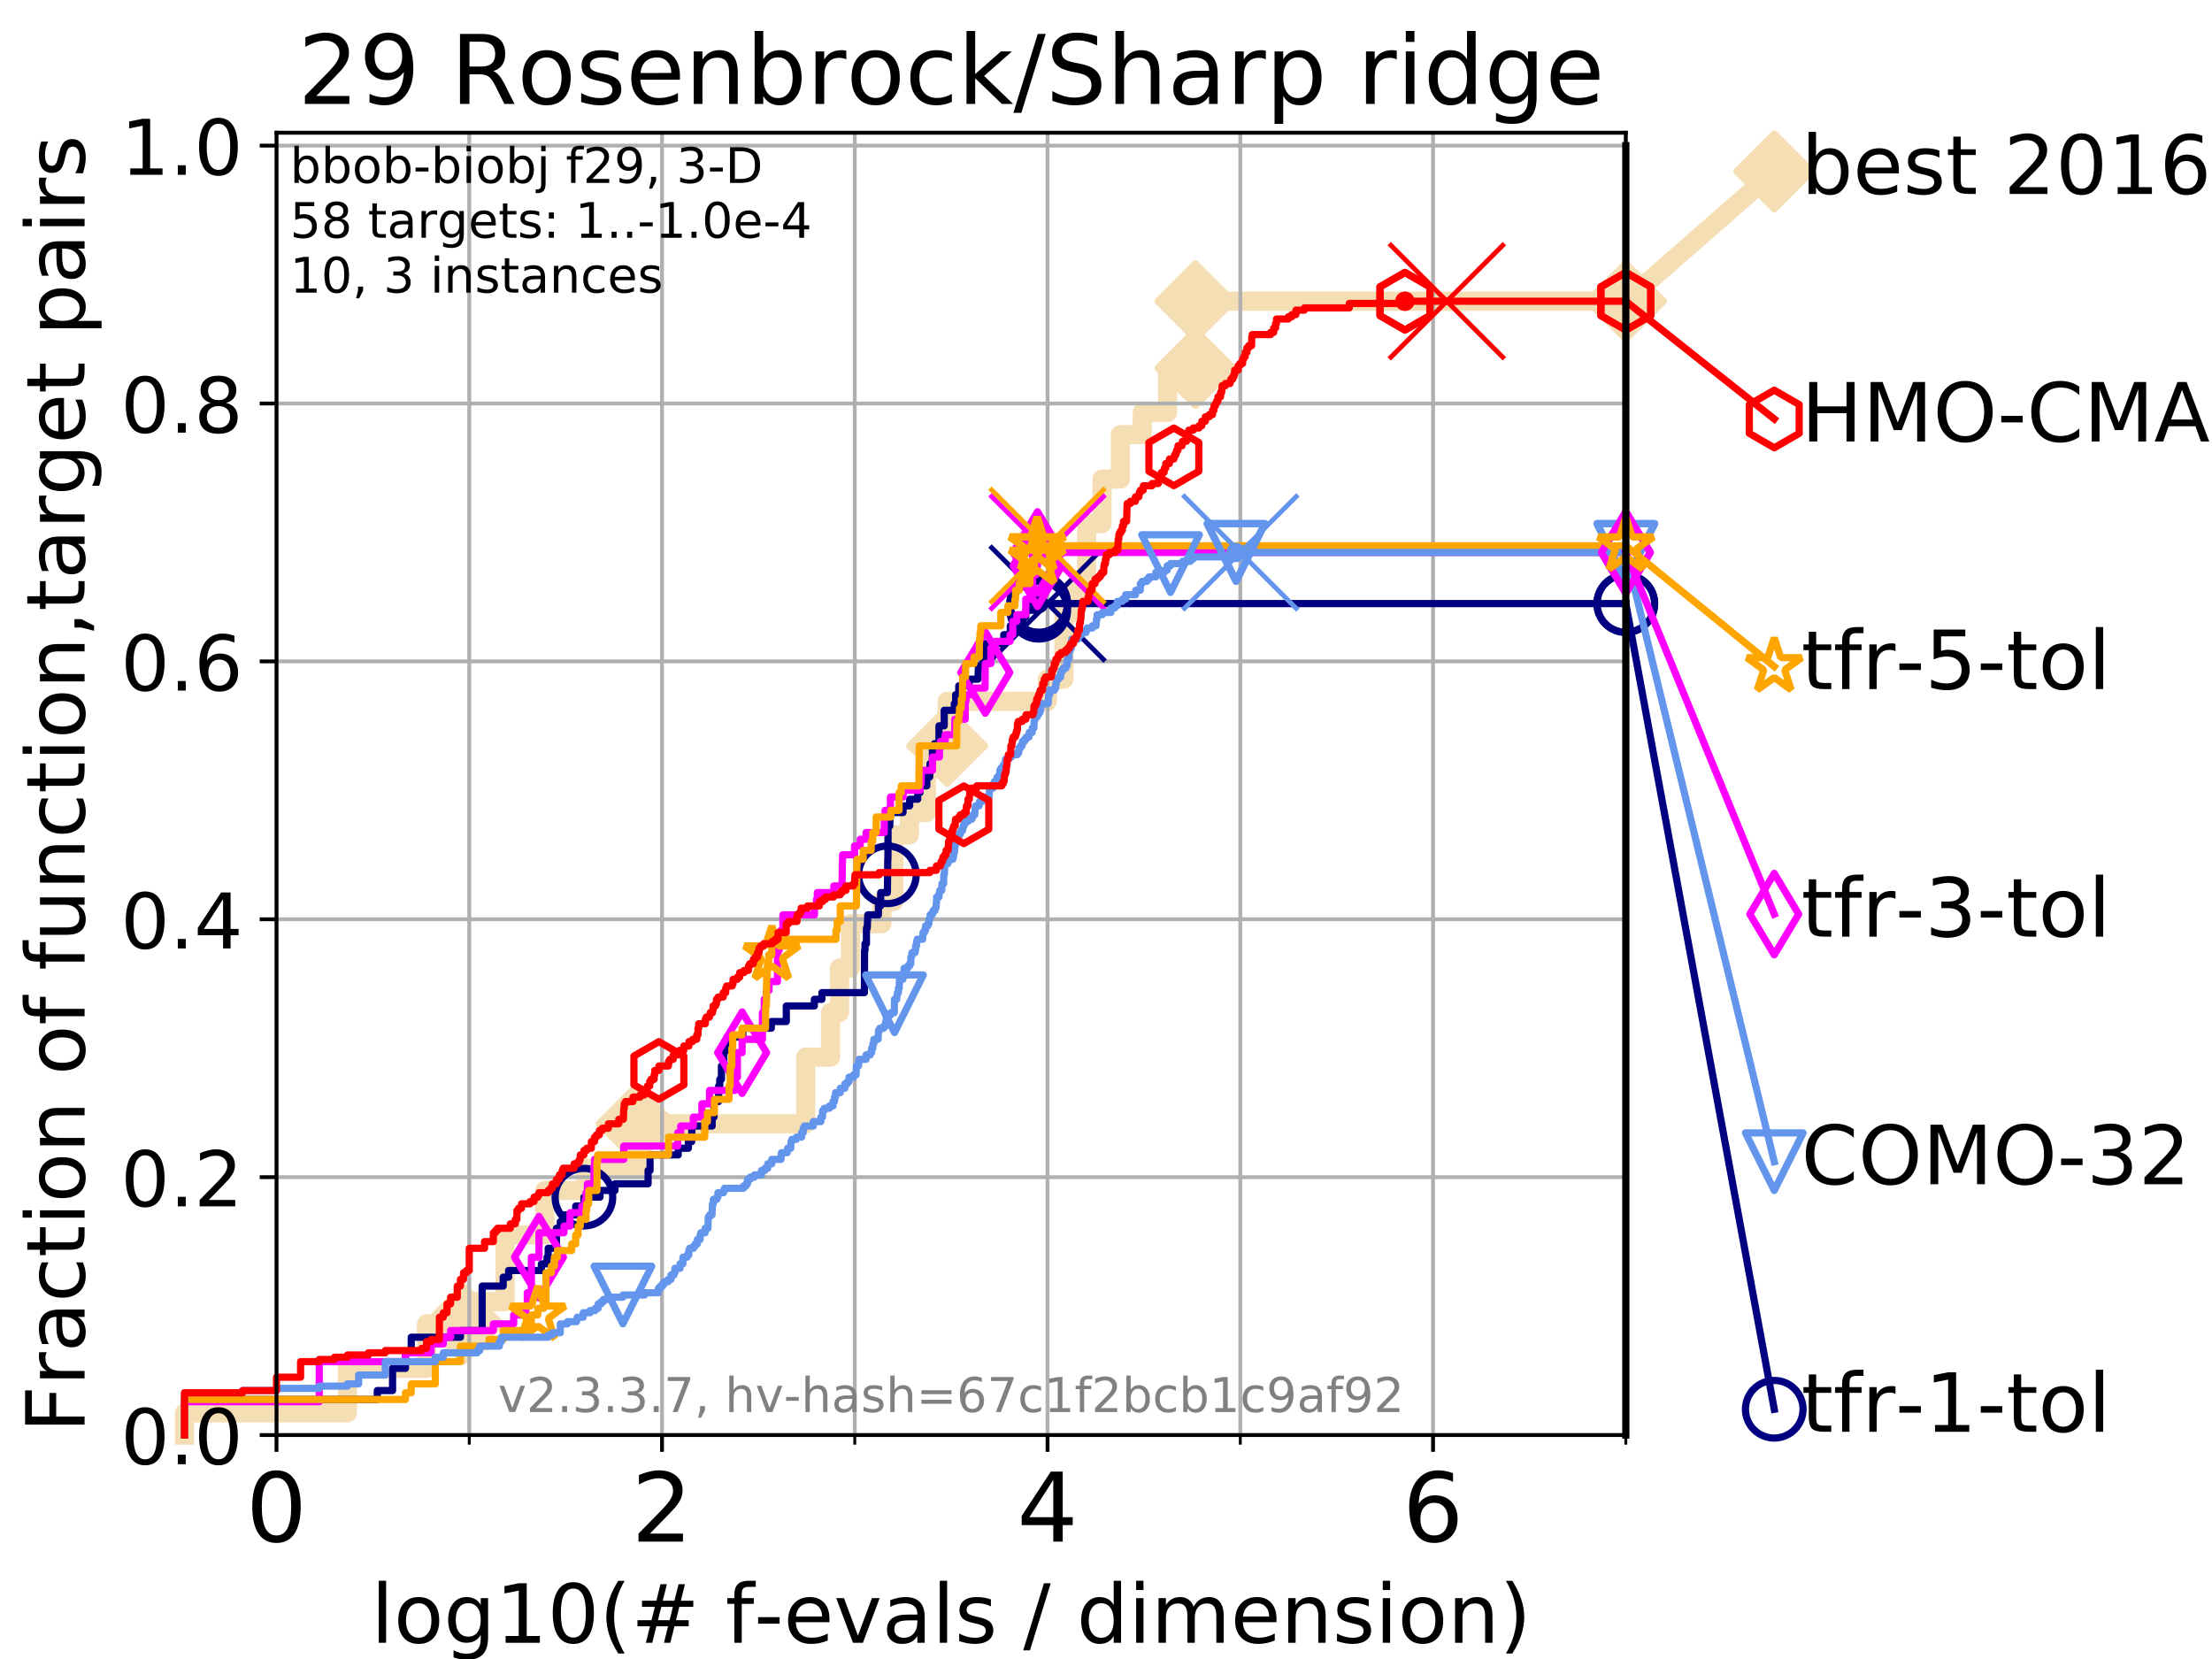 <?xml version="1.0" encoding="utf-8" standalone="no"?>
<!DOCTYPE svg PUBLIC "-//W3C//DTD SVG 1.1//EN"
  "http://www.w3.org/Graphics/SVG/1.1/DTD/svg11.dtd">
<!-- Created with matplotlib (https://matplotlib.org/) -->
<svg height="345.6pt" version="1.1" viewBox="0 0 460.8 345.6" width="460.8pt" xmlns="http://www.w3.org/2000/svg" xmlns:xlink="http://www.w3.org/1999/xlink">
 <defs>
  <style type="text/css">
*{stroke-linecap:butt;stroke-linejoin:round;}
  </style>
 </defs>
 <g id="figure_1">
  <g id="patch_1">
   <path d="M 0 345.6 
L 460.8 345.6 
L 460.8 0 
L 0 0 
z
" style="fill:#ffffff;"/>
  </g>
  <g id="axes_1">
   <g id="patch_2">
    <path d="M 57.6 298.944 
L 338.688 298.944 
L 338.688 27.648 
L 57.6 27.648 
z
" style="fill:#ffffff;"/>
   </g>
   <g id="line2d_1">
    <path d="M 38.441 298.944 
L 38.441 294.313 
L 72.376 294.313 
L 72.376 285.05 
L 88.847 285.05 
L 88.847 275.788 
L 96.552 275.788 
L 96.552 271.157 
L 105.21 271.157 
L 105.21 257.263 
L 113.501 257.263 
L 113.501 248.001 
L 121.931 248.001 
L 121.931 243.37 
L 132.581 243.37 
L 132.581 234.107 
L 167.851 234.107 
L 167.851 220.214 
L 173.018 220.214 
L 173.018 210.951 
L 174.88 210.951 
L 174.88 201.689 
L 177.172 201.689 
L 177.172 192.426 
L 183.717 192.426 
L 183.717 187.795 
L 186.19 187.795 
L 186.19 173.901 
L 189.439 173.901 
L 189.439 169.27 
L 192.974 169.27 
L 192.974 155.377 
L 197.303 155.377 
L 197.303 146.114 
L 218.181 146.114 
L 218.181 141.483 
L 221.639 141.483 
L 221.639 127.589 
L 223.726 127.589 
L 223.726 122.958 
L 226.365 122.958 
L 226.365 109.065 
L 229.573 109.065 
L 229.573 99.802 
L 233.389 99.802 
L 233.389 90.54 
L 237.957 90.54 
L 237.957 85.909 
L 243.215 85.909 
L 243.215 76.646 
L 249.025 76.646 
L 249.025 62.753 
L 338.688 62.753 
" style="fill:none;stroke:#f5deb3;stroke-linecap:square;stroke-width:4;"/>
   </g>
   <g id="line2d_2">
    <defs>
     <path d="M 0 7.778 
L 7.778 0 
L 0 -7.778 
L -7.778 0 
z
" id="mdaeb75f309" style="stroke:#f5deb3;stroke-linejoin:miter;stroke-width:1.5;"/>
    </defs>
    <g>
     <use style="fill:#f5deb3;stroke:#f5deb3;stroke-linejoin:miter;stroke-width:1.5;" x="96.552" xlink:href="#mdaeb75f309" y="275.788"/>
     <use style="fill:#f5deb3;stroke:#f5deb3;stroke-linejoin:miter;stroke-width:1.5;" x="132.581" xlink:href="#mdaeb75f309" y="234.107"/>
     <use style="fill:#f5deb3;stroke:#f5deb3;stroke-linejoin:miter;stroke-width:1.5;" x="197.303" xlink:href="#mdaeb75f309" y="155.377"/>
     <use style="fill:#f5deb3;stroke:#f5deb3;stroke-linejoin:miter;stroke-width:1.5;" x="249.025" xlink:href="#mdaeb75f309" y="76.646"/>
     <use style="fill:#f5deb3;stroke:#f5deb3;stroke-linejoin:miter;stroke-width:1.5;" x="249.025" xlink:href="#mdaeb75f309" y="62.753"/>
     <use style="fill:#f5deb3;stroke:#f5deb3;stroke-linejoin:miter;stroke-width:1.5;" x="338.688" xlink:href="#mdaeb75f309" y="62.753"/>
    </g>
   </g>
   <g id="line2d_3">
    <path style="fill:none;stroke:#f5deb3;stroke-linecap:square;stroke-width:4;"/>
    <g/>
   </g>
   <g id="line2d_4">
    <path d="M 338.688 62.753 
L 369.608 35.706 
" style="fill:none;stroke:#f5deb3;stroke-linecap:square;stroke-width:4;"/>
    <g>
     <use style="fill:#f5deb3;stroke:#f5deb3;stroke-linejoin:miter;stroke-width:1.5;" x="338.688" xlink:href="#mdaeb75f309" y="62.753"/>
     <use style="fill:#f5deb3;stroke:#f5deb3;stroke-linejoin:miter;stroke-width:1.5;" x="369.608" xlink:href="#mdaeb75f309" y="35.706"/>
    </g>
   </g>
   <g id="matplotlib.axis_1">
    <g id="xtick_1">
     <g id="line2d_5">
      <path clip-path="url(#p499cd051d9)" d="M 57.6 298.944 
L 57.6 27.648 
" style="fill:none;stroke:#b0b0b0;stroke-linecap:square;stroke-width:0.8;"/>
     </g>
     <g id="line2d_6">
      <defs>
       <path d="M 0 0 
L 0 3.5 
" id="m97684f42d1" style="stroke:#000000;stroke-width:0.8;"/>
      </defs>
      <g>
       <use style="stroke:#000000;stroke-width:0.8;" x="57.6" xlink:href="#m97684f42d1" y="298.944"/>
      </g>
     </g>
     <g id="text_1">
      <!-- 0 -->
      <defs>
       <path d="M 31.781 66.406 
Q 24.172 66.406 20.328 58.906 
Q 16.5 51.422 16.5 36.375 
Q 16.5 21.391 20.328 13.891 
Q 24.172 6.391 31.781 6.391 
Q 39.453 6.391 43.281 13.891 
Q 47.125 21.391 47.125 36.375 
Q 47.125 51.422 43.281 58.906 
Q 39.453 66.406 31.781 66.406 
z
M 31.781 74.219 
Q 44.047 74.219 50.516 64.516 
Q 56.984 54.828 56.984 36.375 
Q 56.984 17.969 50.516 8.266 
Q 44.047 -1.422 31.781 -1.422 
Q 19.531 -1.422 13.062 8.266 
Q 6.594 17.969 6.594 36.375 
Q 6.594 54.828 13.062 64.516 
Q 19.531 74.219 31.781 74.219 
z
" id="DejaVuSans-48"/>
      </defs>
      <g transform="translate(51.237 321.141)scale(0.2 -0.2)">
       <use xlink:href="#DejaVuSans-48"/>
      </g>
     </g>
    </g>
    <g id="xtick_2">
     <g id="line2d_7">
      <path clip-path="url(#p499cd051d9)" d="M 137.911 298.944 
L 137.911 27.648 
" style="fill:none;stroke:#b0b0b0;stroke-linecap:square;stroke-width:0.8;"/>
     </g>
     <g id="line2d_8">
      <g>
       <use style="stroke:#000000;stroke-width:0.8;" x="137.911" xlink:href="#m97684f42d1" y="298.944"/>
      </g>
     </g>
     <g id="text_2">
      <!-- 2 -->
      <defs>
       <path d="M 19.188 8.297 
L 53.609 8.297 
L 53.609 0 
L 7.328 0 
L 7.328 8.297 
Q 12.938 14.109 22.625 23.891 
Q 32.328 33.688 34.812 36.531 
Q 39.547 41.844 41.422 45.531 
Q 43.312 49.219 43.312 52.781 
Q 43.312 58.594 39.234 62.25 
Q 35.156 65.922 28.609 65.922 
Q 23.969 65.922 18.812 64.312 
Q 13.672 62.703 7.812 59.422 
L 7.812 69.391 
Q 13.766 71.781 18.938 73 
Q 24.125 74.219 28.422 74.219 
Q 39.75 74.219 46.484 68.547 
Q 53.219 62.891 53.219 53.422 
Q 53.219 48.922 51.531 44.891 
Q 49.859 40.875 45.406 35.406 
Q 44.188 33.984 37.641 27.219 
Q 31.109 20.453 19.188 8.297 
z
" id="DejaVuSans-50"/>
      </defs>
      <g transform="translate(131.548 321.141)scale(0.2 -0.2)">
       <use xlink:href="#DejaVuSans-50"/>
      </g>
     </g>
    </g>
    <g id="xtick_3">
     <g id="line2d_9">
      <path clip-path="url(#p499cd051d9)" d="M 218.222 298.944 
L 218.222 27.648 
" style="fill:none;stroke:#b0b0b0;stroke-linecap:square;stroke-width:0.8;"/>
     </g>
     <g id="line2d_10">
      <g>
       <use style="stroke:#000000;stroke-width:0.8;" x="218.222" xlink:href="#m97684f42d1" y="298.944"/>
      </g>
     </g>
     <g id="text_3">
      <!-- 4 -->
      <defs>
       <path d="M 37.797 64.312 
L 12.891 25.391 
L 37.797 25.391 
z
M 35.203 72.906 
L 47.609 72.906 
L 47.609 25.391 
L 58.016 25.391 
L 58.016 17.188 
L 47.609 17.188 
L 47.609 0 
L 37.797 0 
L 37.797 17.188 
L 4.891 17.188 
L 4.891 26.703 
z
" id="DejaVuSans-52"/>
      </defs>
      <g transform="translate(211.859 321.141)scale(0.2 -0.2)">
       <use xlink:href="#DejaVuSans-52"/>
      </g>
     </g>
    </g>
    <g id="xtick_4">
     <g id="line2d_11">
      <path clip-path="url(#p499cd051d9)" d="M 298.533 298.944 
L 298.533 27.648 
" style="fill:none;stroke:#b0b0b0;stroke-linecap:square;stroke-width:0.8;"/>
     </g>
     <g id="line2d_12">
      <g>
       <use style="stroke:#000000;stroke-width:0.8;" x="298.533" xlink:href="#m97684f42d1" y="298.944"/>
      </g>
     </g>
     <g id="text_4">
      <!-- 6 -->
      <defs>
       <path d="M 33.016 40.375 
Q 26.375 40.375 22.484 35.828 
Q 18.609 31.297 18.609 23.391 
Q 18.609 15.531 22.484 10.953 
Q 26.375 6.391 33.016 6.391 
Q 39.656 6.391 43.531 10.953 
Q 47.406 15.531 47.406 23.391 
Q 47.406 31.297 43.531 35.828 
Q 39.656 40.375 33.016 40.375 
z
M 52.594 71.297 
L 52.594 62.312 
Q 48.875 64.062 45.094 64.984 
Q 41.312 65.922 37.594 65.922 
Q 27.828 65.922 22.672 59.328 
Q 17.531 52.734 16.797 39.406 
Q 19.672 43.656 24.016 45.922 
Q 28.375 48.188 33.594 48.188 
Q 44.578 48.188 50.953 41.516 
Q 57.328 34.859 57.328 23.391 
Q 57.328 12.156 50.688 5.359 
Q 44.047 -1.422 33.016 -1.422 
Q 20.359 -1.422 13.672 8.266 
Q 6.984 17.969 6.984 36.375 
Q 6.984 53.656 15.188 63.938 
Q 23.391 74.219 37.203 74.219 
Q 40.922 74.219 44.703 73.484 
Q 48.484 72.75 52.594 71.297 
z
" id="DejaVuSans-54"/>
      </defs>
      <g transform="translate(292.17 321.141)scale(0.2 -0.2)">
       <use xlink:href="#DejaVuSans-54"/>
      </g>
     </g>
    </g>
    <g id="xtick_5">
     <g id="line2d_13">
      <path clip-path="url(#p499cd051d9)" d="M 97.755 298.944 
L 97.755 27.648 
" style="fill:none;stroke:#b0b0b0;stroke-linecap:square;stroke-width:0.8;"/>
     </g>
     <g id="line2d_14">
      <defs>
       <path d="M 0 0 
L 0 2 
" id="ma20bd17a54" style="stroke:#000000;stroke-width:0.6;"/>
      </defs>
      <g>
       <use style="stroke:#000000;stroke-width:0.6;" x="97.755" xlink:href="#ma20bd17a54" y="298.944"/>
      </g>
     </g>
    </g>
    <g id="xtick_6">
     <g id="line2d_15">
      <path clip-path="url(#p499cd051d9)" d="M 178.066 298.944 
L 178.066 27.648 
" style="fill:none;stroke:#b0b0b0;stroke-linecap:square;stroke-width:0.8;"/>
     </g>
     <g id="line2d_16">
      <g>
       <use style="stroke:#000000;stroke-width:0.6;" x="178.066" xlink:href="#ma20bd17a54" y="298.944"/>
      </g>
     </g>
    </g>
    <g id="xtick_7">
     <g id="line2d_17">
      <path clip-path="url(#p499cd051d9)" d="M 258.377 298.944 
L 258.377 27.648 
" style="fill:none;stroke:#b0b0b0;stroke-linecap:square;stroke-width:0.8;"/>
     </g>
     <g id="line2d_18">
      <g>
       <use style="stroke:#000000;stroke-width:0.6;" x="258.377" xlink:href="#ma20bd17a54" y="298.944"/>
      </g>
     </g>
    </g>
    <g id="xtick_8">
     <g id="line2d_19">
      <path clip-path="url(#p499cd051d9)" d="M 338.688 298.944 
L 338.688 27.648 
" style="fill:none;stroke:#b0b0b0;stroke-linecap:square;stroke-width:0.8;"/>
     </g>
     <g id="line2d_20">
      <g>
       <use style="stroke:#000000;stroke-width:0.6;" x="338.688" xlink:href="#ma20bd17a54" y="298.944"/>
      </g>
     </g>
    </g>
    <g id="text_5">
     <!-- log10(# f-evals / dimension) -->
     <defs>
      <path d="M 9.422 75.984 
L 18.406 75.984 
L 18.406 0 
L 9.422 0 
z
" id="DejaVuSans-108"/>
      <path d="M 30.609 48.391 
Q 23.391 48.391 19.188 42.75 
Q 14.984 37.109 14.984 27.297 
Q 14.984 17.484 19.156 11.844 
Q 23.344 6.203 30.609 6.203 
Q 37.797 6.203 41.984 11.859 
Q 46.188 17.531 46.188 27.297 
Q 46.188 37.016 41.984 42.703 
Q 37.797 48.391 30.609 48.391 
z
M 30.609 56 
Q 42.328 56 49.016 48.375 
Q 55.719 40.766 55.719 27.297 
Q 55.719 13.875 49.016 6.219 
Q 42.328 -1.422 30.609 -1.422 
Q 18.844 -1.422 12.172 6.219 
Q 5.516 13.875 5.516 27.297 
Q 5.516 40.766 12.172 48.375 
Q 18.844 56 30.609 56 
z
" id="DejaVuSans-111"/>
      <path d="M 45.406 27.984 
Q 45.406 37.75 41.375 43.109 
Q 37.359 48.484 30.078 48.484 
Q 22.859 48.484 18.828 43.109 
Q 14.797 37.75 14.797 27.984 
Q 14.797 18.266 18.828 12.891 
Q 22.859 7.516 30.078 7.516 
Q 37.359 7.516 41.375 12.891 
Q 45.406 18.266 45.406 27.984 
z
M 54.391 6.781 
Q 54.391 -7.172 48.188 -13.984 
Q 42 -20.797 29.203 -20.797 
Q 24.469 -20.797 20.266 -20.094 
Q 16.062 -19.391 12.109 -17.922 
L 12.109 -9.188 
Q 16.062 -11.328 19.922 -12.344 
Q 23.781 -13.375 27.781 -13.375 
Q 36.625 -13.375 41.016 -8.766 
Q 45.406 -4.156 45.406 5.172 
L 45.406 9.625 
Q 42.625 4.781 38.281 2.391 
Q 33.938 0 27.875 0 
Q 17.828 0 11.672 7.656 
Q 5.516 15.328 5.516 27.984 
Q 5.516 40.672 11.672 48.328 
Q 17.828 56 27.875 56 
Q 33.938 56 38.281 53.609 
Q 42.625 51.219 45.406 46.391 
L 45.406 54.688 
L 54.391 54.688 
z
" id="DejaVuSans-103"/>
      <path d="M 12.406 8.297 
L 28.516 8.297 
L 28.516 63.922 
L 10.984 60.406 
L 10.984 69.391 
L 28.422 72.906 
L 38.281 72.906 
L 38.281 8.297 
L 54.391 8.297 
L 54.391 0 
L 12.406 0 
z
" id="DejaVuSans-49"/>
      <path d="M 31 75.875 
Q 24.469 64.656 21.281 53.656 
Q 18.109 42.672 18.109 31.391 
Q 18.109 20.125 21.312 9.062 
Q 24.516 -2 31 -13.188 
L 23.188 -13.188 
Q 15.875 -1.703 12.234 9.375 
Q 8.594 20.453 8.594 31.391 
Q 8.594 42.281 12.203 53.312 
Q 15.828 64.359 23.188 75.875 
z
" id="DejaVuSans-40"/>
      <path d="M 51.125 44 
L 36.922 44 
L 32.812 27.688 
L 47.125 27.688 
z
M 43.797 71.781 
L 38.719 51.516 
L 52.984 51.516 
L 58.109 71.781 
L 65.922 71.781 
L 60.891 51.516 
L 76.125 51.516 
L 76.125 44 
L 58.984 44 
L 54.984 27.688 
L 70.516 27.688 
L 70.516 20.219 
L 53.078 20.219 
L 48 0 
L 40.188 0 
L 45.219 20.219 
L 30.906 20.219 
L 25.875 0 
L 18.016 0 
L 23.094 20.219 
L 7.719 20.219 
L 7.719 27.688 
L 24.906 27.688 
L 29 44 
L 13.281 44 
L 13.281 51.516 
L 30.906 51.516 
L 35.891 71.781 
z
" id="DejaVuSans-35"/>
      <path id="DejaVuSans-32"/>
      <path d="M 37.109 75.984 
L 37.109 68.5 
L 28.516 68.5 
Q 23.688 68.5 21.797 66.547 
Q 19.922 64.594 19.922 59.516 
L 19.922 54.688 
L 34.719 54.688 
L 34.719 47.703 
L 19.922 47.703 
L 19.922 0 
L 10.891 0 
L 10.891 47.703 
L 2.297 47.703 
L 2.297 54.688 
L 10.891 54.688 
L 10.891 58.5 
Q 10.891 67.625 15.141 71.797 
Q 19.391 75.984 28.609 75.984 
z
" id="DejaVuSans-102"/>
      <path d="M 4.891 31.391 
L 31.203 31.391 
L 31.203 23.391 
L 4.891 23.391 
z
" id="DejaVuSans-45"/>
      <path d="M 56.203 29.594 
L 56.203 25.203 
L 14.891 25.203 
Q 15.484 15.922 20.484 11.062 
Q 25.484 6.203 34.422 6.203 
Q 39.594 6.203 44.453 7.469 
Q 49.312 8.734 54.109 11.281 
L 54.109 2.781 
Q 49.266 0.734 44.188 -0.344 
Q 39.109 -1.422 33.891 -1.422 
Q 20.797 -1.422 13.156 6.188 
Q 5.516 13.812 5.516 26.812 
Q 5.516 40.234 12.766 48.109 
Q 20.016 56 32.328 56 
Q 43.359 56 49.781 48.891 
Q 56.203 41.797 56.203 29.594 
z
M 47.219 32.234 
Q 47.125 39.594 43.094 43.984 
Q 39.062 48.391 32.422 48.391 
Q 24.906 48.391 20.391 44.141 
Q 15.875 39.891 15.188 32.172 
z
" id="DejaVuSans-101"/>
      <path d="M 2.984 54.688 
L 12.5 54.688 
L 29.594 8.797 
L 46.688 54.688 
L 56.203 54.688 
L 35.688 0 
L 23.484 0 
z
" id="DejaVuSans-118"/>
      <path d="M 34.281 27.484 
Q 23.391 27.484 19.188 25 
Q 14.984 22.516 14.984 16.5 
Q 14.984 11.719 18.141 8.906 
Q 21.297 6.109 26.703 6.109 
Q 34.188 6.109 38.703 11.406 
Q 43.219 16.703 43.219 25.484 
L 43.219 27.484 
z
M 52.203 31.203 
L 52.203 0 
L 43.219 0 
L 43.219 8.297 
Q 40.141 3.328 35.547 0.953 
Q 30.953 -1.422 24.312 -1.422 
Q 15.922 -1.422 10.953 3.297 
Q 6 8.016 6 15.922 
Q 6 25.141 12.172 29.828 
Q 18.359 34.516 30.609 34.516 
L 43.219 34.516 
L 43.219 35.406 
Q 43.219 41.609 39.141 45 
Q 35.062 48.391 27.688 48.391 
Q 23 48.391 18.547 47.266 
Q 14.109 46.141 10.016 43.891 
L 10.016 52.203 
Q 14.938 54.109 19.578 55.047 
Q 24.219 56 28.609 56 
Q 40.484 56 46.344 49.844 
Q 52.203 43.703 52.203 31.203 
z
" id="DejaVuSans-97"/>
      <path d="M 44.281 53.078 
L 44.281 44.578 
Q 40.484 46.531 36.375 47.5 
Q 32.281 48.484 27.875 48.484 
Q 21.188 48.484 17.844 46.438 
Q 14.5 44.391 14.5 40.281 
Q 14.5 37.156 16.891 35.375 
Q 19.281 33.594 26.516 31.984 
L 29.594 31.297 
Q 39.156 29.25 43.188 25.516 
Q 47.219 21.781 47.219 15.094 
Q 47.219 7.469 41.188 3.016 
Q 35.156 -1.422 24.609 -1.422 
Q 20.219 -1.422 15.453 -0.562 
Q 10.688 0.297 5.422 2 
L 5.422 11.281 
Q 10.406 8.688 15.234 7.391 
Q 20.062 6.109 24.812 6.109 
Q 31.156 6.109 34.562 8.281 
Q 37.984 10.453 37.984 14.406 
Q 37.984 18.062 35.516 20.016 
Q 33.062 21.969 24.703 23.781 
L 21.578 24.516 
Q 13.234 26.266 9.516 29.906 
Q 5.812 33.547 5.812 39.891 
Q 5.812 47.609 11.281 51.797 
Q 16.75 56 26.812 56 
Q 31.781 56 36.172 55.266 
Q 40.578 54.547 44.281 53.078 
z
" id="DejaVuSans-115"/>
      <path d="M 25.391 72.906 
L 33.688 72.906 
L 8.297 -9.281 
L 0 -9.281 
z
" id="DejaVuSans-47"/>
      <path d="M 45.406 46.391 
L 45.406 75.984 
L 54.391 75.984 
L 54.391 0 
L 45.406 0 
L 45.406 8.203 
Q 42.578 3.328 38.25 0.953 
Q 33.938 -1.422 27.875 -1.422 
Q 17.969 -1.422 11.734 6.484 
Q 5.516 14.406 5.516 27.297 
Q 5.516 40.188 11.734 48.094 
Q 17.969 56 27.875 56 
Q 33.938 56 38.25 53.625 
Q 42.578 51.266 45.406 46.391 
z
M 14.797 27.297 
Q 14.797 17.391 18.875 11.75 
Q 22.953 6.109 30.078 6.109 
Q 37.203 6.109 41.297 11.75 
Q 45.406 17.391 45.406 27.297 
Q 45.406 37.203 41.297 42.844 
Q 37.203 48.484 30.078 48.484 
Q 22.953 48.484 18.875 42.844 
Q 14.797 37.203 14.797 27.297 
z
" id="DejaVuSans-100"/>
      <path d="M 9.422 54.688 
L 18.406 54.688 
L 18.406 0 
L 9.422 0 
z
M 9.422 75.984 
L 18.406 75.984 
L 18.406 64.594 
L 9.422 64.594 
z
" id="DejaVuSans-105"/>
      <path d="M 52 44.188 
Q 55.375 50.25 60.062 53.125 
Q 64.75 56 71.094 56 
Q 79.641 56 84.281 50.016 
Q 88.922 44.047 88.922 33.016 
L 88.922 0 
L 79.891 0 
L 79.891 32.719 
Q 79.891 40.578 77.094 44.375 
Q 74.312 48.188 68.609 48.188 
Q 61.625 48.188 57.562 43.547 
Q 53.516 38.922 53.516 30.906 
L 53.516 0 
L 44.484 0 
L 44.484 32.719 
Q 44.484 40.625 41.703 44.406 
Q 38.922 48.188 33.109 48.188 
Q 26.219 48.188 22.156 43.531 
Q 18.109 38.875 18.109 30.906 
L 18.109 0 
L 9.078 0 
L 9.078 54.688 
L 18.109 54.688 
L 18.109 46.188 
Q 21.188 51.219 25.484 53.609 
Q 29.781 56 35.688 56 
Q 41.656 56 45.828 52.969 
Q 50 49.953 52 44.188 
z
" id="DejaVuSans-109"/>
      <path d="M 54.891 33.016 
L 54.891 0 
L 45.906 0 
L 45.906 32.719 
Q 45.906 40.484 42.875 44.328 
Q 39.844 48.188 33.797 48.188 
Q 26.516 48.188 22.312 43.547 
Q 18.109 38.922 18.109 30.906 
L 18.109 0 
L 9.078 0 
L 9.078 54.688 
L 18.109 54.688 
L 18.109 46.188 
Q 21.344 51.125 25.703 53.562 
Q 30.078 56 35.797 56 
Q 45.219 56 50.047 50.172 
Q 54.891 44.344 54.891 33.016 
z
" id="DejaVuSans-110"/>
      <path d="M 8.016 75.875 
L 15.828 75.875 
Q 23.141 64.359 26.781 53.312 
Q 30.422 42.281 30.422 31.391 
Q 30.422 20.453 26.781 9.375 
Q 23.141 -1.703 15.828 -13.188 
L 8.016 -13.188 
Q 14.5 -2 17.703 9.062 
Q 20.906 20.125 20.906 31.391 
Q 20.906 42.672 17.703 53.656 
Q 14.5 64.656 8.016 75.875 
z
" id="DejaVuSans-41"/>
     </defs>
     <g transform="translate(77.303 342.218)scale(0.17 -0.17)">
      <use xlink:href="#DejaVuSans-108"/>
      <use x="27.783" xlink:href="#DejaVuSans-111"/>
      <use x="88.965" xlink:href="#DejaVuSans-103"/>
      <use x="152.441" xlink:href="#DejaVuSans-49"/>
      <use x="216.064" xlink:href="#DejaVuSans-48"/>
      <use x="279.688" xlink:href="#DejaVuSans-40"/>
      <use x="318.701" xlink:href="#DejaVuSans-35"/>
      <use x="402.49" xlink:href="#DejaVuSans-32"/>
      <use x="434.277" xlink:href="#DejaVuSans-102"/>
      <use x="469.404" xlink:href="#DejaVuSans-45"/>
      <use x="505.488" xlink:href="#DejaVuSans-101"/>
      <use x="567.012" xlink:href="#DejaVuSans-118"/>
      <use x="626.191" xlink:href="#DejaVuSans-97"/>
      <use x="687.471" xlink:href="#DejaVuSans-108"/>
      <use x="715.254" xlink:href="#DejaVuSans-115"/>
      <use x="767.354" xlink:href="#DejaVuSans-32"/>
      <use x="799.141" xlink:href="#DejaVuSans-47"/>
      <use x="832.832" xlink:href="#DejaVuSans-32"/>
      <use x="864.619" xlink:href="#DejaVuSans-100"/>
      <use x="928.096" xlink:href="#DejaVuSans-105"/>
      <use x="955.879" xlink:href="#DejaVuSans-109"/>
      <use x="1053.291" xlink:href="#DejaVuSans-101"/>
      <use x="1114.814" xlink:href="#DejaVuSans-110"/>
      <use x="1178.193" xlink:href="#DejaVuSans-115"/>
      <use x="1230.293" xlink:href="#DejaVuSans-105"/>
      <use x="1258.076" xlink:href="#DejaVuSans-111"/>
      <use x="1319.258" xlink:href="#DejaVuSans-110"/>
      <use x="1382.637" xlink:href="#DejaVuSans-41"/>
     </g>
    </g>
   </g>
   <g id="matplotlib.axis_2">
    <g id="ytick_1">
     <g id="line2d_21">
      <path clip-path="url(#p499cd051d9)" d="M 57.6 298.944 
L 338.688 298.944 
" style="fill:none;stroke:#b0b0b0;stroke-linecap:square;stroke-width:0.8;"/>
     </g>
     <g id="line2d_22">
      <defs>
       <path d="M 0 0 
L -3.5 0 
" id="meec09e6318" style="stroke:#000000;stroke-width:0.8;"/>
      </defs>
      <g>
       <use style="stroke:#000000;stroke-width:0.8;" x="57.6" xlink:href="#meec09e6318" y="298.944"/>
      </g>
     </g>
     <g id="text_6">
      <!-- 0.0 -->
      <defs>
       <path d="M 10.688 12.406 
L 21 12.406 
L 21 0 
L 10.688 0 
z
" id="DejaVuSans-46"/>
      </defs>
      <g transform="translate(25.155 305.023)scale(0.16 -0.16)">
       <use xlink:href="#DejaVuSans-48"/>
       <use x="63.623" xlink:href="#DejaVuSans-46"/>
       <use x="95.41" xlink:href="#DejaVuSans-48"/>
      </g>
     </g>
    </g>
    <g id="ytick_2">
     <g id="line2d_23">
      <path clip-path="url(#p499cd051d9)" d="M 57.6 245.222 
L 338.688 245.222 
" style="fill:none;stroke:#b0b0b0;stroke-linecap:square;stroke-width:0.8;"/>
     </g>
     <g id="line2d_24">
      <g>
       <use style="stroke:#000000;stroke-width:0.8;" x="57.6" xlink:href="#meec09e6318" y="245.222"/>
      </g>
     </g>
     <g id="text_7">
      <!-- 0.2 -->
      <g transform="translate(25.155 251.301)scale(0.16 -0.16)">
       <use xlink:href="#DejaVuSans-48"/>
       <use x="63.623" xlink:href="#DejaVuSans-46"/>
       <use x="95.41" xlink:href="#DejaVuSans-50"/>
      </g>
     </g>
    </g>
    <g id="ytick_3">
     <g id="line2d_25">
      <path clip-path="url(#p499cd051d9)" d="M 57.6 191.5 
L 338.688 191.5 
" style="fill:none;stroke:#b0b0b0;stroke-linecap:square;stroke-width:0.8;"/>
     </g>
     <g id="line2d_26">
      <g>
       <use style="stroke:#000000;stroke-width:0.8;" x="57.6" xlink:href="#meec09e6318" y="191.5"/>
      </g>
     </g>
     <g id="text_8">
      <!-- 0.4 -->
      <g transform="translate(25.155 197.579)scale(0.16 -0.16)">
       <use xlink:href="#DejaVuSans-48"/>
       <use x="63.623" xlink:href="#DejaVuSans-46"/>
       <use x="95.41" xlink:href="#DejaVuSans-52"/>
      </g>
     </g>
    </g>
    <g id="ytick_4">
     <g id="line2d_27">
      <path clip-path="url(#p499cd051d9)" d="M 57.6 137.778 
L 338.688 137.778 
" style="fill:none;stroke:#b0b0b0;stroke-linecap:square;stroke-width:0.8;"/>
     </g>
     <g id="line2d_28">
      <g>
       <use style="stroke:#000000;stroke-width:0.8;" x="57.6" xlink:href="#meec09e6318" y="137.778"/>
      </g>
     </g>
     <g id="text_9">
      <!-- 0.6 -->
      <g transform="translate(25.155 143.857)scale(0.16 -0.16)">
       <use xlink:href="#DejaVuSans-48"/>
       <use x="63.623" xlink:href="#DejaVuSans-46"/>
       <use x="95.41" xlink:href="#DejaVuSans-54"/>
      </g>
     </g>
    </g>
    <g id="ytick_5">
     <g id="line2d_29">
      <path clip-path="url(#p499cd051d9)" d="M 57.6 84.056 
L 338.688 84.056 
" style="fill:none;stroke:#b0b0b0;stroke-linecap:square;stroke-width:0.8;"/>
     </g>
     <g id="line2d_30">
      <g>
       <use style="stroke:#000000;stroke-width:0.8;" x="57.6" xlink:href="#meec09e6318" y="84.056"/>
      </g>
     </g>
     <g id="text_10">
      <!-- 0.8 -->
      <defs>
       <path d="M 31.781 34.625 
Q 24.75 34.625 20.719 30.859 
Q 16.703 27.094 16.703 20.516 
Q 16.703 13.922 20.719 10.156 
Q 24.75 6.391 31.781 6.391 
Q 38.812 6.391 42.859 10.172 
Q 46.922 13.969 46.922 20.516 
Q 46.922 27.094 42.891 30.859 
Q 38.875 34.625 31.781 34.625 
z
M 21.922 38.812 
Q 15.578 40.375 12.031 44.719 
Q 8.5 49.078 8.5 55.328 
Q 8.5 64.062 14.719 69.141 
Q 20.953 74.219 31.781 74.219 
Q 42.672 74.219 48.875 69.141 
Q 55.078 64.062 55.078 55.328 
Q 55.078 49.078 51.531 44.719 
Q 48 40.375 41.703 38.812 
Q 48.828 37.156 52.797 32.312 
Q 56.781 27.484 56.781 20.516 
Q 56.781 9.906 50.312 4.234 
Q 43.844 -1.422 31.781 -1.422 
Q 19.734 -1.422 13.25 4.234 
Q 6.781 9.906 6.781 20.516 
Q 6.781 27.484 10.781 32.312 
Q 14.797 37.156 21.922 38.812 
z
M 18.312 54.391 
Q 18.312 48.734 21.844 45.562 
Q 25.391 42.391 31.781 42.391 
Q 38.141 42.391 41.719 45.562 
Q 45.312 48.734 45.312 54.391 
Q 45.312 60.062 41.719 63.234 
Q 38.141 66.406 31.781 66.406 
Q 25.391 66.406 21.844 63.234 
Q 18.312 60.062 18.312 54.391 
z
" id="DejaVuSans-56"/>
      </defs>
      <g transform="translate(25.155 90.135)scale(0.16 -0.16)">
       <use xlink:href="#DejaVuSans-48"/>
       <use x="63.623" xlink:href="#DejaVuSans-46"/>
       <use x="95.41" xlink:href="#DejaVuSans-56"/>
      </g>
     </g>
    </g>
    <g id="ytick_6">
     <g id="line2d_31">
      <path clip-path="url(#p499cd051d9)" d="M 57.6 30.334 
L 338.688 30.334 
" style="fill:none;stroke:#b0b0b0;stroke-linecap:square;stroke-width:0.8;"/>
     </g>
     <g id="line2d_32">
      <g>
       <use style="stroke:#000000;stroke-width:0.8;" x="57.6" xlink:href="#meec09e6318" y="30.334"/>
      </g>
     </g>
     <g id="text_11">
      <!-- 1.0 -->
      <g transform="translate(25.155 36.413)scale(0.16 -0.16)">
       <use xlink:href="#DejaVuSans-49"/>
       <use x="63.623" xlink:href="#DejaVuSans-46"/>
       <use x="95.41" xlink:href="#DejaVuSans-48"/>
      </g>
     </g>
    </g>
    <g id="text_12">
     <!-- Fraction of function,target pairs -->
     <defs>
      <path d="M 9.812 72.906 
L 51.703 72.906 
L 51.703 64.594 
L 19.672 64.594 
L 19.672 43.109 
L 48.578 43.109 
L 48.578 34.812 
L 19.672 34.812 
L 19.672 0 
L 9.812 0 
z
" id="DejaVuSans-70"/>
      <path d="M 41.109 46.297 
Q 39.594 47.172 37.812 47.578 
Q 36.031 48 33.891 48 
Q 26.266 48 22.188 43.047 
Q 18.109 38.094 18.109 28.812 
L 18.109 0 
L 9.078 0 
L 9.078 54.688 
L 18.109 54.688 
L 18.109 46.188 
Q 20.953 51.172 25.484 53.578 
Q 30.031 56 36.531 56 
Q 37.453 56 38.578 55.875 
Q 39.703 55.766 41.062 55.516 
z
" id="DejaVuSans-114"/>
      <path d="M 48.781 52.594 
L 48.781 44.188 
Q 44.969 46.297 41.141 47.344 
Q 37.312 48.391 33.406 48.391 
Q 24.656 48.391 19.812 42.844 
Q 14.984 37.312 14.984 27.297 
Q 14.984 17.281 19.812 11.734 
Q 24.656 6.203 33.406 6.203 
Q 37.312 6.203 41.141 7.25 
Q 44.969 8.297 48.781 10.406 
L 48.781 2.094 
Q 45.016 0.344 40.984 -0.531 
Q 36.969 -1.422 32.422 -1.422 
Q 20.062 -1.422 12.781 6.344 
Q 5.516 14.109 5.516 27.297 
Q 5.516 40.672 12.859 48.328 
Q 20.219 56 33.016 56 
Q 37.156 56 41.109 55.141 
Q 45.062 54.297 48.781 52.594 
z
" id="DejaVuSans-99"/>
      <path d="M 18.312 70.219 
L 18.312 54.688 
L 36.812 54.688 
L 36.812 47.703 
L 18.312 47.703 
L 18.312 18.016 
Q 18.312 11.328 20.141 9.422 
Q 21.969 7.516 27.594 7.516 
L 36.812 7.516 
L 36.812 0 
L 27.594 0 
Q 17.188 0 13.234 3.875 
Q 9.281 7.766 9.281 18.016 
L 9.281 47.703 
L 2.688 47.703 
L 2.688 54.688 
L 9.281 54.688 
L 9.281 70.219 
z
" id="DejaVuSans-116"/>
      <path d="M 8.5 21.578 
L 8.5 54.688 
L 17.484 54.688 
L 17.484 21.922 
Q 17.484 14.156 20.5 10.266 
Q 23.531 6.391 29.594 6.391 
Q 36.859 6.391 41.078 11.031 
Q 45.312 15.672 45.312 23.688 
L 45.312 54.688 
L 54.297 54.688 
L 54.297 0 
L 45.312 0 
L 45.312 8.406 
Q 42.047 3.422 37.719 1 
Q 33.406 -1.422 27.688 -1.422 
Q 18.266 -1.422 13.375 4.438 
Q 8.5 10.297 8.5 21.578 
z
M 31.109 56 
z
" id="DejaVuSans-117"/>
      <path d="M 11.719 12.406 
L 22.016 12.406 
L 22.016 4 
L 14.016 -11.625 
L 7.719 -11.625 
L 11.719 4 
z
" id="DejaVuSans-44"/>
      <path d="M 18.109 8.203 
L 18.109 -20.797 
L 9.078 -20.797 
L 9.078 54.688 
L 18.109 54.688 
L 18.109 46.391 
Q 20.953 51.266 25.266 53.625 
Q 29.594 56 35.594 56 
Q 45.562 56 51.781 48.094 
Q 58.016 40.188 58.016 27.297 
Q 58.016 14.406 51.781 6.484 
Q 45.562 -1.422 35.594 -1.422 
Q 29.594 -1.422 25.266 0.953 
Q 20.953 3.328 18.109 8.203 
z
M 48.688 27.297 
Q 48.688 37.203 44.609 42.844 
Q 40.531 48.484 33.406 48.484 
Q 26.266 48.484 22.188 42.844 
Q 18.109 37.203 18.109 27.297 
Q 18.109 17.391 22.188 11.75 
Q 26.266 6.109 33.406 6.109 
Q 40.531 6.109 44.609 11.75 
Q 48.688 17.391 48.688 27.297 
z
" id="DejaVuSans-112"/>
     </defs>
     <g transform="translate(17.62 298.435)rotate(-90)scale(0.17 -0.17)">
      <use xlink:href="#DejaVuSans-70"/>
      <use x="57.41" xlink:href="#DejaVuSans-114"/>
      <use x="98.523" xlink:href="#DejaVuSans-97"/>
      <use x="159.803" xlink:href="#DejaVuSans-99"/>
      <use x="214.783" xlink:href="#DejaVuSans-116"/>
      <use x="253.992" xlink:href="#DejaVuSans-105"/>
      <use x="281.775" xlink:href="#DejaVuSans-111"/>
      <use x="342.957" xlink:href="#DejaVuSans-110"/>
      <use x="406.336" xlink:href="#DejaVuSans-32"/>
      <use x="438.123" xlink:href="#DejaVuSans-111"/>
      <use x="499.305" xlink:href="#DejaVuSans-102"/>
      <use x="534.51" xlink:href="#DejaVuSans-32"/>
      <use x="566.297" xlink:href="#DejaVuSans-102"/>
      <use x="601.502" xlink:href="#DejaVuSans-117"/>
      <use x="664.881" xlink:href="#DejaVuSans-110"/>
      <use x="728.26" xlink:href="#DejaVuSans-99"/>
      <use x="783.24" xlink:href="#DejaVuSans-116"/>
      <use x="822.449" xlink:href="#DejaVuSans-105"/>
      <use x="850.232" xlink:href="#DejaVuSans-111"/>
      <use x="911.414" xlink:href="#DejaVuSans-110"/>
      <use x="974.793" xlink:href="#DejaVuSans-44"/>
      <use x="1006.58" xlink:href="#DejaVuSans-116"/>
      <use x="1045.789" xlink:href="#DejaVuSans-97"/>
      <use x="1107.068" xlink:href="#DejaVuSans-114"/>
      <use x="1148.166" xlink:href="#DejaVuSans-103"/>
      <use x="1211.643" xlink:href="#DejaVuSans-101"/>
      <use x="1273.166" xlink:href="#DejaVuSans-116"/>
      <use x="1312.375" xlink:href="#DejaVuSans-32"/>
      <use x="1344.162" xlink:href="#DejaVuSans-112"/>
      <use x="1407.639" xlink:href="#DejaVuSans-97"/>
      <use x="1468.918" xlink:href="#DejaVuSans-105"/>
      <use x="1496.701" xlink:href="#DejaVuSans-114"/>
      <use x="1537.814" xlink:href="#DejaVuSans-115"/>
     </g>
    </g>
   </g>
   <g id="line2d_33">
    <defs>
     <path d="M 0 1.5 
C 0.398 1.5 0.779 1.342 1.061 1.061 
C 1.342 0.779 1.5 0.398 1.5 0 
C 1.5 -0.398 1.342 -0.779 1.061 -1.061 
C 0.779 -1.342 0.398 -1.5 0 -1.5 
C -0.398 -1.5 -0.779 -1.342 -1.061 -1.061 
C -1.342 -0.779 -1.5 -0.398 -1.5 0 
C -1.5 0.398 -1.342 0.779 -1.061 1.061 
C -0.779 1.342 -0.398 1.5 0 1.5 
z
" id="m622cf9736d" style="stroke:#f5deb3;"/>
    </defs>
    <g>
     <use style="fill:#f5deb3;stroke:#f5deb3;" x="249.025" xlink:href="#m622cf9736d" y="62.753"/>
     <use style="fill:#f5deb3;stroke:#f5deb3;" x="249.025" xlink:href="#m622cf9736d" y="62.753"/>
    </g>
   </g>
   <g id="line2d_34">
    <defs>
     <path d="M 0 1.5 
C 0.398 1.5 0.779 1.342 1.061 1.061 
C 1.342 0.779 1.5 0.398 1.5 0 
C 1.5 -0.398 1.342 -0.779 1.061 -1.061 
C 0.779 -1.342 0.398 -1.5 0 -1.5 
C -0.398 -1.5 -0.779 -1.342 -1.061 -1.061 
C -1.342 -0.779 -1.5 -0.398 -1.5 0 
C -1.5 0.398 -1.342 0.779 -1.061 1.061 
C -0.779 1.342 -0.398 1.5 0 1.5 
z
" id="me17378aaf5" style="stroke:#000080;"/>
    </defs>
    <g>
     <use style="fill:#000080;stroke:#000080;" x="216.386" xlink:href="#me17378aaf5" y="125.737"/>
     <use style="fill:#000080;stroke:#000080;" x="216.386" xlink:href="#me17378aaf5" y="125.737"/>
    </g>
   </g>
   <g id="line2d_35">
    <path d="M 38.441 298.944 
L 38.441 291.534 
L 78.596 291.534 
L 78.596 289.682 
L 81.776 289.682 
L 81.776 285.05 
L 84.464 285.05 
L 84.464 281.809 
L 85.667 281.809 
L 85.667 278.567 
L 95.918 278.567 
L 95.918 277.177 
L 100.444 277.177 
L 100.444 267.915 
L 104.826 267.915 
L 104.826 266.062 
L 105.952 266.062 
L 105.952 264.673 
L 112.779 264.673 
L 112.779 263.284 
L 113.966 263.284 
L 113.966 261.894 
L 114.194 261.894 
L 114.194 260.042 
L 115.918 260.042 
L 115.918 255.874 
L 116.72 255.874 
L 116.72 254.484 
L 117.298 254.484 
L 117.298 253.095 
L 119.932 253.095 
L 119.932 251.243 
L 121.638 251.243 
L 121.638 249.39 
L 124.989 249.39 
L 124.989 248.001 
L 128.108 248.001 
L 128.108 246.611 
L 135.008 246.611 
L 135.008 243.833 
L 135.415 243.833 
L 135.415 240.591 
L 141.283 240.591 
L 141.283 239.201 
L 143.401 239.201 
L 143.401 237.812 
L 144.108 237.812 
L 144.108 234.57 
L 148.354 234.57 
L 148.354 232.718 
L 148.733 232.718 
L 148.733 229.476 
L 149.706 229.476 
L 149.706 226.234 
L 149.941 226.234 
L 149.941 224.845 
L 150.287 224.845 
L 150.287 222.066 
L 150.794 222.066 
L 150.794 218.824 
L 151.448 218.824 
L 151.448 216.045 
L 154.752 216.045 
L 154.752 214.193 
L 160.68 214.193 
L 160.68 212.804 
L 163.802 212.804 
L 163.802 209.562 
L 169.645 209.562 
L 169.645 208.172 
L 171.221 208.172 
L 171.221 206.783 
L 180.074 206.783 
L 180.1 197.984 
L 180.193 197.984 
L 180.193 196.594 
L 180.494 196.594 
L 180.494 193.353 
L 180.665 193.353 
L 180.774 190.574 
L 182.996 190.574 
L 182.996 188.721 
L 183.463 188.721 
L 183.463 185.943 
L 184.86 185.943 
L 184.942 178.996 
L 184.974 178.996 
L 185.001 172.049 
L 185.368 172.049 
L 185.368 169.27 
L 188.119 169.27 
L 188.119 167.881 
L 189.497 167.881 
L 189.497 166.492 
L 191.173 166.492 
L 191.173 165.102 
L 191.66 165.102 
L 191.66 163.713 
L 193.073 163.713 
L 193.073 161.86 
L 193.674 161.86 
L 193.734 159.082 
L 194.238 159.082 
L 194.238 156.303 
L 194.665 156.303 
L 194.665 154.914 
L 195.606 154.914 
L 195.606 151.209 
L 196.7 151.209 
L 196.7 147.967 
L 198.806 147.967 
L 198.806 146.577 
L 199.077 146.577 
L 199.077 144.725 
L 199.727 144.725 
L 199.727 142.872 
L 201.89 142.872 
L 201.89 141.483 
L 203.732 141.483 
L 203.824 138.704 
L 204.765 138.704 
L 204.765 137.315 
L 204.993 137.315 
L 204.993 134.073 
L 209.101 134.073 
L 209.101 132.221 
L 210.47 132.221 
L 210.47 130.368 
L 213.111 130.368 
L 213.111 128.516 
L 213.696 128.516 
L 213.696 127.126 
L 216.386 127.126 
L 216.386 125.737 
L 338.688 125.737 
L 338.688 125.737 
" style="fill:none;stroke:#000080;stroke-linecap:square;stroke-width:1.5;"/>
   </g>
   <g id="line2d_36">
    <defs>
     <path d="M 0 6 
C 1.591 6 3.117 5.368 4.243 4.243 
C 5.368 3.117 6 1.591 6 0 
C 6 -1.591 5.368 -3.117 4.243 -4.243 
C 3.117 -5.368 1.591 -6 0 -6 
C -1.591 -6 -3.117 -5.368 -4.243 -4.243 
C -5.368 -3.117 -6 -1.591 -6 0 
C -6 1.591 -5.368 3.117 -4.243 4.243 
C -3.117 5.368 -1.591 6 0 6 
z
" id="ma4ec1614af" style="stroke:#000080;stroke-width:1.5;"/>
    </defs>
    <g>
     <use style="fill-opacity:0;stroke:#000080;stroke-width:1.5;" x="121.638" xlink:href="#ma4ec1614af" y="249.39"/>
     <use style="fill-opacity:0;stroke:#000080;stroke-width:1.5;" x="184.86" xlink:href="#ma4ec1614af" y="182.238"/>
     <use style="fill-opacity:0;stroke:#000080;stroke-width:1.5;" x="216.386" xlink:href="#ma4ec1614af" y="127.126"/>
     <use style="fill-opacity:0;stroke:#000080;stroke-width:1.5;" x="216.386" xlink:href="#ma4ec1614af" y="125.737"/>
     <use style="fill-opacity:0;stroke:#000080;stroke-width:1.5;" x="216.386" xlink:href="#ma4ec1614af" y="125.737"/>
     <use style="fill-opacity:0;stroke:#000080;stroke-width:1.5;" x="338.688" xlink:href="#ma4ec1614af" y="125.737"/>
    </g>
   </g>
   <g id="line2d_37">
    <path style="fill:none;stroke:#000080;stroke-linecap:square;stroke-width:1.5;"/>
    <g/>
   </g>
   <g id="line2d_38">
    <path clip-path="url(#p499cd051d9)" d="M 218.223 125.737 
" style="fill:none;stroke:#000080;stroke-linecap:square;stroke-width:1.5;"/>
    <defs>
     <path d="M -12 12 
L 12 -12 
M -12 -12 
L 12 12 
" id="m85ed44a509" style="stroke:#000080;"/>
    </defs>
    <g clip-path="url(#p499cd051d9)">
     <use style="fill:#000080;stroke:#000080;" x="218.223" xlink:href="#m85ed44a509" y="125.737"/>
    </g>
   </g>
   <g id="line2d_39">
    <defs>
     <path d="M 0 1.5 
C 0.398 1.5 0.779 1.342 1.061 1.061 
C 1.342 0.779 1.5 0.398 1.5 0 
C 1.5 -0.398 1.342 -0.779 1.061 -1.061 
C 0.779 -1.342 0.398 -1.5 0 -1.5 
C -0.398 -1.5 -0.779 -1.342 -1.061 -1.061 
C -1.342 -0.779 -1.5 -0.398 -1.5 0 
C -1.5 0.398 -1.342 0.779 -1.061 1.061 
C -0.779 1.342 -0.398 1.5 0 1.5 
z
" id="m7c0b22b3ad" style="stroke:#ff00ff;"/>
    </defs>
    <g>
     <use style="fill:#ff00ff;stroke:#ff00ff;" x="216.137" xlink:href="#m7c0b22b3ad" y="115.085"/>
     <use style="fill:#ff00ff;stroke:#ff00ff;" x="216.137" xlink:href="#m7c0b22b3ad" y="115.085"/>
    </g>
   </g>
   <g id="line2d_40">
    <path d="M 38.441 298.944 
L 38.441 291.997 
L 66.508 291.997 
L 66.508 283.661 
L 84.464 283.661 
L 84.464 281.809 
L 89.79 281.809 
L 89.79 279.956 
L 92.347 279.956 
L 92.347 278.567 
L 93.864 278.567 
L 93.864 277.177 
L 102.772 277.177 
L 102.772 275.788 
L 107.009 275.788 
L 107.009 273.935 
L 109.55 273.935 
L 109.55 272.083 
L 109.843 272.083 
L 109.843 269.304 
L 110.694 269.304 
L 110.694 261.894 
L 112.281 261.894 
L 112.281 256.8 
L 117.486 256.8 
L 117.486 255.411 
L 118.752 255.411 
L 118.752 252.632 
L 121.189 252.632 
L 121.189 251.243 
L 121.931 251.243 
L 121.931 249.853 
L 122.076 249.853 
L 122.076 248.464 
L 122.362 248.464 
L 122.362 246.611 
L 123.725 246.611 
L 123.725 242.906 
L 123.856 242.906 
L 123.856 241.517 
L 129.945 241.517 
L 129.945 238.738 
L 141.187 238.738 
L 141.187 235.96 
L 141.802 235.96 
L 141.802 234.57 
L 144.431 234.57 
L 144.431 232.718 
L 146.216 232.718 
L 146.216 229.939 
L 147.803 229.939 
L 147.803 227.16 
L 153.106 227.16 
L 153.106 224.382 
L 153.609 224.382 
L 153.609 219.287 
L 154.597 219.287 
L 154.597 216.509 
L 158.82 216.509 
L 158.82 210.951 
L 159.201 210.951 
L 159.201 208.172 
L 159.641 208.172 
L 159.641 206.32 
L 160.201 206.32 
L 160.201 204.467 
L 161.956 204.467 
L 161.97 197.984 
L 162.303 197.984 
L 162.303 195.205 
L 162.673 195.205 
L 162.673 193.816 
L 163.089 193.816 
L 163.089 190.574 
L 169.673 190.574 
L 169.673 188.721 
L 170.092 188.721 
L 170.092 187.332 
L 170.265 187.332 
L 170.265 185.943 
L 173.703 185.943 
L 173.703 184.553 
L 175.409 184.553 
L 175.483 179.459 
L 175.524 179.459 
L 175.524 178.07 
L 178.02 178.07 
L 178.02 176.217 
L 179.197 176.217 
L 179.197 174.828 
L 180.428 174.828 
L 180.428 173.438 
L 184.21 173.438 
L 184.21 170.66 
L 184.377 170.66 
L 184.377 168.807 
L 185.494 168.807 
L 185.494 166.028 
L 188.148 166.028 
L 188.148 164.639 
L 191.697 164.639 
L 191.697 163.25 
L 191.906 163.25 
L 191.93 160.471 
L 194.256 160.471 
L 194.256 157.692 
L 195.708 157.692 
L 195.708 155.84 
L 195.912 155.84 
L 195.912 154.45 
L 196.903 154.45 
L 196.903 153.061 
L 198.905 153.061 
L 198.905 149.819 
L 201.07 149.819 
L 201.07 146.114 
L 201.231 146.114 
L 201.231 144.725 
L 202.396 144.725 
L 202.396 143.336 
L 205.207 143.336 
L 205.251 138.241 
L 206.406 138.241 
L 206.406 134.999 
L 207.355 134.999 
L 207.355 133.61 
L 210.41 133.61 
L 210.41 132.221 
L 210.984 132.221 
L 210.984 129.442 
L 211.812 129.442 
L 211.812 128.053 
L 213.69 128.053 
L 213.69 124.811 
L 214.812 124.811 
L 214.812 122.958 
L 214.994 122.958 
L 214.994 121.569 
L 215.106 121.569 
L 215.106 119.716 
L 215.89 119.716 
L 215.89 117.864 
L 216.137 117.864 
L 216.137 115.085 
L 338.688 115.085 
L 338.688 115.085 
" style="fill:none;stroke:#ff00ff;stroke-linecap:square;stroke-width:1.5;"/>
   </g>
   <g id="line2d_41">
    <defs>
     <path d="M 0 8.485 
L 5.091 0 
L 0 -8.485 
L -5.091 0 
z
" id="m9a32ef62bf" style="stroke:#ff00ff;stroke-linejoin:miter;stroke-width:1.5;"/>
    </defs>
    <g>
     <use style="fill-opacity:0;stroke:#ff00ff;stroke-linejoin:miter;stroke-width:1.5;" x="112.281" xlink:href="#m9a32ef62bf" y="261.894"/>
     <use style="fill-opacity:0;stroke:#ff00ff;stroke-linejoin:miter;stroke-width:1.5;" x="154.597" xlink:href="#m9a32ef62bf" y="219.287"/>
     <use style="fill-opacity:0;stroke:#ff00ff;stroke-linejoin:miter;stroke-width:1.5;" x="205.251" xlink:href="#m9a32ef62bf" y="140.094"/>
     <use style="fill-opacity:0;stroke:#ff00ff;stroke-linejoin:miter;stroke-width:1.5;" x="216.137" xlink:href="#m9a32ef62bf" y="117.864"/>
     <use style="fill-opacity:0;stroke:#ff00ff;stroke-linejoin:miter;stroke-width:1.5;" x="216.137" xlink:href="#m9a32ef62bf" y="115.085"/>
     <use style="fill-opacity:0;stroke:#ff00ff;stroke-linejoin:miter;stroke-width:1.5;" x="338.688" xlink:href="#m9a32ef62bf" y="115.085"/>
    </g>
   </g>
   <g id="line2d_42">
    <path style="fill:none;stroke:#ff00ff;stroke-linecap:square;stroke-width:1.5;"/>
    <g/>
   </g>
   <g id="line2d_43">
    <path clip-path="url(#p499cd051d9)" d="M 218.226 115.085 
" style="fill:none;stroke:#ff00ff;stroke-linecap:square;stroke-width:1.5;"/>
    <defs>
     <path d="M -12 12 
L 12 -12 
M -12 -12 
L 12 12 
" id="m51cc63e089" style="stroke:#ff00ff;"/>
    </defs>
    <g clip-path="url(#p499cd051d9)">
     <use style="fill:#ff00ff;stroke:#ff00ff;" x="218.226" xlink:href="#m51cc63e089" y="115.085"/>
    </g>
   </g>
   <g id="line2d_44">
    <defs>
     <path d="M 0 1.5 
C 0.398 1.5 0.779 1.342 1.061 1.061 
C 1.342 0.779 1.5 0.398 1.5 0 
C 1.5 -0.398 1.342 -0.779 1.061 -1.061 
C 0.779 -1.342 0.398 -1.5 0 -1.5 
C -0.398 -1.5 -0.779 -1.342 -1.061 -1.061 
C -1.342 -0.779 -1.5 -0.398 -1.5 0 
C -1.5 0.398 -1.342 0.779 -1.061 1.061 
C -0.779 1.342 -0.398 1.5 0 1.5 
z
" id="mfeb6a01223" style="stroke:#ffa500;"/>
    </defs>
    <g>
     <use style="fill:#ffa500;stroke:#ffa500;" x="216.067" xlink:href="#mfeb6a01223" y="113.696"/>
     <use style="fill:#ffa500;stroke:#ffa500;" x="216.067" xlink:href="#mfeb6a01223" y="113.696"/>
    </g>
   </g>
   <g id="line2d_45">
    <path d="M 38.441 298.944 
L 38.441 291.534 
L 84.464 291.534 
L 84.464 290.145 
L 85.667 290.145 
L 85.667 288.292 
L 90.684 288.292 
L 90.684 283.661 
L 95.918 283.661 
L 95.918 280.419 
L 101.878 280.419 
L 101.878 279.03 
L 104.826 279.03 
L 104.826 277.177 
L 110.694 277.177 
L 110.694 273.935 
L 112.026 273.935 
L 112.026 272.546 
L 113.264 272.546 
L 113.264 271.157 
L 113.735 271.157 
L 113.735 265.136 
L 114.86 265.136 
L 114.86 263.747 
L 115.502 263.747 
L 115.502 261.894 
L 116.122 261.894 
L 116.122 260.505 
L 119.097 260.505 
L 119.097 259.116 
L 119.932 259.116 
L 119.932 257.263 
L 120.414 257.263 
L 120.414 255.411 
L 120.883 255.411 
L 120.883 254.021 
L 122.076 254.021 
L 122.076 252.169 
L 122.22 252.169 
L 122.22 250.779 
L 122.643 250.779 
L 122.643 248.001 
L 124.369 248.001 
L 124.369 241.98 
L 124.495 241.98 
L 124.495 240.591 
L 139.253 240.591 
L 139.253 236.886 
L 146.819 236.886 
L 146.819 233.644 
L 147.369 233.644 
L 147.369 231.792 
L 148.827 231.792 
L 148.827 229.013 
L 151.871 229.013 
L 151.871 226.234 
L 152.104 226.234 
L 152.104 222.066 
L 152.461 222.066 
L 152.461 218.361 
L 152.637 218.361 
L 152.637 215.582 
L 154.574 215.582 
L 154.574 214.193 
L 159.473 214.193 
L 159.507 209.562 
L 159.641 209.562 
L 159.708 203.541 
L 159.824 203.541 
L 159.891 200.299 
L 160.136 200.299 
L 160.136 198.91 
L 160.774 198.91 
L 160.774 195.668 
L 174.146 195.668 
L 174.146 193.816 
L 174.406 193.816 
L 174.406 191.963 
L 175.04 191.963 
L 175.04 188.721 
L 178.412 188.721 
L 178.503 180.385 
L 178.531 180.385 
L 178.531 178.996 
L 179.823 178.996 
L 179.823 177.143 
L 181.482 177.143 
L 181.482 175.291 
L 181.808 175.291 
L 181.808 173.438 
L 182.525 173.438 
L 182.525 170.196 
L 185.577 170.196 
L 185.577 168.807 
L 187.3 168.807 
L 187.3 165.102 
L 187.752 165.102 
L 187.752 163.713 
L 191.413 163.713 
L 191.515 155.377 
L 199.291 155.377 
L 199.321 150.282 
L 199.72 150.282 
L 199.72 148.893 
L 199.879 148.893 
L 199.879 147.504 
L 200.257 147.504 
L 200.257 145.651 
L 200.479 145.651 
L 200.534 141.02 
L 201.145 141.02 
L 201.145 138.241 
L 202.904 138.241 
L 202.904 136.852 
L 204.019 136.852 
L 204.032 133.147 
L 204.155 133.147 
L 204.155 131.757 
L 204.314 131.757 
L 204.314 130.368 
L 208.489 130.368 
L 208.489 127.589 
L 209.963 127.589 
L 209.963 126.2 
L 211.436 126.2 
L 211.436 124.811 
L 211.554 124.811 
L 211.554 122.958 
L 212.34 122.958 
L 212.34 121.569 
L 214.552 121.569 
L 214.552 118.327 
L 215.505 118.327 
L 215.505 116.475 
L 216.067 116.475 
L 216.067 113.696 
L 338.688 113.696 
L 338.688 113.696 
" style="fill:none;stroke:#ffa500;stroke-linecap:square;stroke-width:1.5;"/>
   </g>
   <g id="line2d_46">
    <defs>
     <path d="M 0 -6 
L -1.347 -1.854 
L -5.706 -1.854 
L -2.18 0.708 
L -3.527 4.854 
L -0 2.292 
L 3.527 4.854 
L 2.18 0.708 
L 5.706 -1.854 
L 1.347 -1.854 
z
" id="mec06afcd1a" style="stroke:#ffa500;stroke-linejoin:bevel;stroke-width:1.5;"/>
    </defs>
    <g>
     <use style="fill-opacity:0;stroke:#ffa500;stroke-linejoin:bevel;stroke-width:1.5;" x="112.026" xlink:href="#mec06afcd1a" y="273.935"/>
     <use style="fill-opacity:0;stroke:#ffa500;stroke-linejoin:bevel;stroke-width:1.5;" x="160.774" xlink:href="#mec06afcd1a" y="198.91"/>
     <use style="fill-opacity:0;stroke:#ffa500;stroke-linejoin:bevel;stroke-width:1.5;" x="216.067" xlink:href="#mec06afcd1a" y="116.475"/>
     <use style="fill-opacity:0;stroke:#ffa500;stroke-linejoin:bevel;stroke-width:1.5;" x="216.067" xlink:href="#mec06afcd1a" y="113.696"/>
     <use style="fill-opacity:0;stroke:#ffa500;stroke-linejoin:bevel;stroke-width:1.5;" x="216.067" xlink:href="#mec06afcd1a" y="113.696"/>
     <use style="fill-opacity:0;stroke:#ffa500;stroke-linejoin:bevel;stroke-width:1.5;" x="338.688" xlink:href="#mec06afcd1a" y="113.696"/>
    </g>
   </g>
   <g id="line2d_47">
    <path style="fill:none;stroke:#ffa500;stroke-linecap:square;stroke-width:1.5;"/>
    <g/>
   </g>
   <g id="line2d_48">
    <path clip-path="url(#p499cd051d9)" d="M 218.222 113.696 
" style="fill:none;stroke:#ffa500;stroke-linecap:square;stroke-width:1.5;"/>
    <defs>
     <path d="M -12 12 
L 12 -12 
M -12 -12 
L 12 12 
" id="m2529b34d0a" style="stroke:#ffa500;"/>
    </defs>
    <g clip-path="url(#p499cd051d9)">
     <use style="fill:#ffa500;stroke:#ffa500;" x="218.222" xlink:href="#m2529b34d0a" y="113.696"/>
    </g>
   </g>
   <g id="line2d_49">
    <defs>
     <path d="M 0 1.5 
C 0.398 1.5 0.779 1.342 1.061 1.061 
C 1.342 0.779 1.5 0.398 1.5 0 
C 1.5 -0.398 1.342 -0.779 1.061 -1.061 
C 0.779 -1.342 0.398 -1.5 0 -1.5 
C -0.398 -1.5 -0.779 -1.342 -1.061 -1.061 
C -1.342 -0.779 -1.5 -0.398 -1.5 0 
C -1.5 0.398 -1.342 0.779 -1.061 1.061 
C -0.779 1.342 -0.398 1.5 0 1.5 
z
" id="m7c7b8e9a4c" style="stroke:#6495ed;"/>
    </defs>
    <g>
     <use style="fill:#6495ed;stroke:#6495ed;" x="257.496" xlink:href="#m7c7b8e9a4c" y="115.085"/>
     <use style="fill:#6495ed;stroke:#6495ed;" x="257.496" xlink:href="#m7c7b8e9a4c" y="115.085"/>
    </g>
   </g>
   <g id="line2d_50">
    <path d="M 38.441 298.944 
L 38.441 290.145 
L 50.529 290.145 
L 50.529 289.682 
L 57.6 289.682 
L 57.6 289.218 
L 66.508 289.218 
L 66.508 288.755 
L 72.376 288.755 
L 72.376 288.292 
L 74.705 288.292 
L 74.705 286.44 
L 80.259 286.44 
L 80.259 283.661 
L 90.684 283.661 
L 90.684 282.735 
L 92.347 282.735 
L 92.347 281.809 
L 99.418 281.809 
L 99.418 281.345 
L 99.938 281.345 
L 99.938 280.419 
L 104.034 280.419 
L 104.034 279.493 
L 104.435 279.493 
L 104.435 278.567 
L 114.194 278.567 
L 114.194 278.104 
L 115.077 278.104 
L 115.077 277.64 
L 116.72 277.64 
L 116.72 275.788 
L 118.221 275.788 
L 118.221 275.325 
L 120.094 275.325 
L 120.094 274.862 
L 120.255 274.862 
L 120.255 274.399 
L 121.49 274.399 
L 121.49 273.472 
L 122.92 273.472 
L 122.92 273.009 
L 123.985 273.009 
L 123.985 272.546 
L 124.62 272.546 
L 124.62 271.62 
L 125.232 271.62 
L 125.232 271.157 
L 125.706 271.157 
L 125.706 270.694 
L 126.618 270.694 
L 126.618 270.231 
L 129.761 270.231 
L 129.761 269.767 
L 134.308 269.767 
L 134.308 269.304 
L 137.138 269.304 
L 137.138 268.378 
L 137.559 268.378 
L 137.559 267.915 
L 138.027 267.915 
L 138.027 267.452 
L 138.37 267.452 
L 138.37 266.989 
L 139.199 266.989 
L 139.199 266.526 
L 139.783 266.526 
L 139.783 265.599 
L 140.399 265.599 
L 140.399 265.136 
L 140.599 265.136 
L 140.599 264.21 
L 141.662 264.21 
L 141.662 263.284 
L 142.261 263.284 
L 142.261 261.894 
L 143.144 261.894 
L 143.144 261.431 
L 143.486 261.431 
L 143.486 260.505 
L 143.654 260.505 
L 143.654 260.042 
L 144.471 260.042 
L 144.471 259.579 
L 144.826 259.579 
L 144.826 259.116 
L 145.289 259.116 
L 145.289 258.189 
L 145.851 258.189 
L 145.851 257.263 
L 145.998 257.263 
L 145.998 256.8 
L 146.889 256.8 
L 146.889 255.874 
L 147.47 255.874 
L 147.537 253.558 
L 147.803 253.558 
L 147.803 253.095 
L 148.322 253.095 
L 148.418 250.779 
L 148.608 250.779 
L 148.608 249.853 
L 149.317 249.853 
L 149.317 249.39 
L 149.557 249.39 
L 149.557 248.464 
L 150.711 248.464 
L 150.711 248.001 
L 150.933 248.001 
L 150.933 247.538 
L 154.885 247.538 
L 154.885 247.075 
L 155.383 247.075 
L 155.383 246.611 
L 155.721 246.611 
L 155.721 245.685 
L 156.277 245.685 
L 156.277 245.222 
L 157.147 245.222 
L 157.147 244.759 
L 158.626 244.759 
L 158.626 243.833 
L 159.338 243.833 
L 159.338 243.37 
L 159.923 243.37 
L 159.923 242.443 
L 160.774 242.443 
L 160.774 241.517 
L 162.701 241.517 
L 162.785 240.128 
L 163.998 240.128 
L 164.076 239.201 
L 164.725 239.201 
L 164.788 237.812 
L 164.973 237.812 
L 164.973 237.349 
L 165.885 237.349 
L 165.885 236.886 
L 166.983 236.886 
L 166.983 235.96 
L 167.32 235.96 
L 167.32 235.033 
L 167.556 235.033 
L 167.556 234.57 
L 169.427 234.57 
L 169.427 233.644 
L 171.004 233.644 
L 171.004 232.718 
L 171.349 232.718 
L 171.366 231.328 
L 171.738 231.328 
L 171.738 230.865 
L 172.792 230.865 
L 172.792 230.402 
L 173.531 230.402 
L 173.531 229.476 
L 173.837 229.476 
L 173.837 228.55 
L 174.065 228.55 
L 174.065 227.623 
L 175.04 227.623 
L 175.04 226.697 
L 176.014 226.697 
L 176.014 225.771 
L 176.536 225.771 
L 176.536 225.308 
L 176.876 225.308 
L 176.876 224.382 
L 177.779 224.382 
L 177.779 223.918 
L 178.349 223.918 
L 178.395 222.066 
L 178.839 222.066 
L 178.95 220.677 
L 180.417 220.677 
L 180.417 219.75 
L 181.289 219.75 
L 181.289 219.287 
L 181.577 219.287 
L 181.577 218.361 
L 181.832 218.361 
L 181.832 217.435 
L 182.041 217.435 
L 182.041 216.509 
L 182.912 216.509 
L 183.013 214.656 
L 183.265 214.656 
L 183.265 214.193 
L 184.104 214.193 
L 184.104 213.73 
L 184.506 213.73 
L 184.506 212.804 
L 184.642 212.804 
L 184.642 211.877 
L 184.884 211.877 
L 184.884 211.414 
L 185.562 211.414 
L 185.562 210.951 
L 186.303 210.951 
L 186.343 208.172 
L 186.81 208.172 
L 186.859 207.246 
L 186.947 207.246 
L 186.947 206.783 
L 187.155 206.783 
L 187.155 205.857 
L 187.337 205.857 
L 187.361 204.004 
L 188.093 204.004 
L 188.184 202.615 
L 188.349 202.615 
L 188.349 201.689 
L 189.103 201.689 
L 189.103 201.226 
L 189.494 201.226 
L 189.494 200.762 
L 189.734 200.762 
L 189.76 199.373 
L 189.873 199.373 
L 189.976 198.447 
L 190.622 198.447 
L 190.622 197.984 
L 190.735 197.984 
L 190.735 197.057 
L 190.925 197.057 
L 190.925 196.131 
L 191.071 196.131 
L 191.071 195.668 
L 192.195 195.668 
L 192.27 194.279 
L 192.574 194.279 
L 192.574 193.816 
L 192.805 193.816 
L 192.805 192.889 
L 193.278 192.889 
L 193.278 192.426 
L 193.505 192.426 
L 193.505 191.5 
L 193.705 191.5 
L 193.76 190.574 
L 194.189 190.574 
L 194.189 190.111 
L 194.437 190.111 
L 194.437 189.648 
L 194.803 189.648 
L 194.803 189.184 
L 194.983 189.184 
L 195.073 187.795 
L 195.112 187.795 
L 195.112 186.869 
L 195.61 186.869 
L 195.67 185.943 
L 195.771 185.943 
L 195.771 185.479 
L 196.196 185.479 
L 196.22 184.09 
L 196.578 184.09 
L 196.6 182.238 
L 196.72 182.238 
L 196.804 180.385 
L 196.845 180.385 
L 196.845 179.922 
L 197.443 179.922 
L 197.443 179.459 
L 197.705 179.459 
L 197.705 178.996 
L 198.499 178.996 
L 198.499 178.533 
L 198.632 178.533 
L 198.632 177.606 
L 198.838 177.606 
L 198.902 176.217 
L 199.021 176.217 
L 199.021 175.291 
L 199.451 175.291 
L 199.498 173.901 
L 199.98 173.901 
L 199.98 173.438 
L 200.2 173.438 
L 200.2 172.975 
L 200.55 172.975 
L 200.629 172.049 
L 200.848 172.049 
L 200.848 171.586 
L 201.041 171.586 
L 201.041 171.123 
L 201.654 171.123 
L 201.654 170.66 
L 202.462 170.66 
L 202.462 170.196 
L 202.674 170.196 
L 202.674 169.733 
L 203.067 169.733 
L 203.148 168.344 
L 203.217 168.344 
L 203.217 167.881 
L 203.964 167.881 
L 204.065 166.955 
L 204.626 166.955 
L 204.626 166.028 
L 206.058 166.028 
L 206.122 164.639 
L 206.211 164.639 
L 206.211 164.176 
L 206.892 164.176 
L 206.892 163.25 
L 207.175 163.25 
L 207.175 162.787 
L 207.637 162.787 
L 207.73 161.86 
L 208.146 161.86 
L 208.146 161.397 
L 208.284 161.397 
L 208.284 160.471 
L 208.526 160.471 
L 208.526 160.008 
L 208.907 160.008 
L 208.907 159.545 
L 209.199 159.545 
L 209.199 159.082 
L 209.449 159.082 
L 209.449 158.155 
L 210.193 158.155 
L 210.193 157.692 
L 210.7 157.692 
L 210.7 157.229 
L 211.925 157.229 
L 211.925 156.766 
L 212.247 156.766 
L 212.247 155.84 
L 212.558 155.84 
L 212.558 155.377 
L 212.942 155.377 
L 212.98 154.45 
L 213.42 154.45 
L 213.42 153.987 
L 213.804 153.987 
L 213.804 153.524 
L 214.364 153.524 
L 214.393 152.598 
L 215.021 152.598 
L 215.021 151.672 
L 215.376 151.672 
L 215.423 150.282 
L 215.524 150.282 
L 215.533 149.356 
L 216.064 149.356 
L 216.064 148.893 
L 216.35 148.893 
L 216.35 148.43 
L 216.643 148.43 
L 216.643 147.967 
L 216.79 147.967 
L 216.79 147.04 
L 217.045 147.04 
L 217.045 146.577 
L 218.346 146.577 
L 218.453 144.725 
L 218.675 144.725 
L 218.675 143.799 
L 219.645 143.799 
L 219.645 143.336 
L 219.908 143.336 
L 219.908 142.409 
L 220.052 142.409 
L 220.109 141.483 
L 220.525 141.483 
L 220.525 141.02 
L 220.963 141.02 
L 220.963 140.094 
L 221.143 140.094 
L 221.143 139.631 
L 221.509 139.631 
L 221.509 139.167 
L 222.057 139.167 
L 222.057 138.704 
L 222.295 138.704 
L 222.362 137.315 
L 222.688 137.315 
L 222.76 135.462 
L 222.987 135.462 
L 222.987 134.999 
L 223.195 134.999 
L 223.253 133.147 
L 224.589 133.147 
L 224.589 132.684 
L 224.778 132.684 
L 224.778 132.221 
L 225.329 132.221 
L 225.329 131.757 
L 226.24 131.757 
L 226.24 131.294 
L 226.424 131.294 
L 226.424 130.831 
L 227.548 130.831 
L 227.548 130.368 
L 228.328 130.368 
L 228.417 128.979 
L 228.522 128.979 
L 228.553 128.053 
L 229.64 128.053 
L 229.64 127.589 
L 231.423 127.589 
L 231.423 126.663 
L 232.224 126.663 
L 232.224 126.2 
L 232.756 126.2 
L 232.756 125.274 
L 233.81 125.274 
L 233.81 124.811 
L 234.49 124.811 
L 234.49 123.884 
L 236.555 123.884 
L 236.598 122.958 
L 237.541 122.958 
L 237.563 121.569 
L 237.917 121.569 
L 237.917 121.106 
L 238.938 121.106 
L 238.938 120.643 
L 239.372 120.643 
L 239.372 120.179 
L 240.777 120.179 
L 240.777 119.253 
L 242.516 119.253 
L 242.516 118.79 
L 243.149 118.79 
L 243.149 117.864 
L 243.841 117.864 
L 243.841 117.401 
L 246.338 117.401 
L 246.338 116.938 
L 247.979 116.938 
L 247.979 116.475 
L 248.524 116.475 
L 248.524 116.011 
L 257.496 116.011 
L 257.496 115.085 
L 338.688 115.085 
L 338.688 115.085 
" style="fill:none;stroke:#6495ed;stroke-linecap:square;stroke-width:1.5;"/>
   </g>
   <g id="line2d_51">
    <defs>
     <path d="M -0 6 
L 6 -6 
L -6 -6 
z
" id="m0ad1e6352b" style="stroke:#6495ed;stroke-linejoin:miter;stroke-width:1.5;"/>
    </defs>
    <g>
     <use style="fill-opacity:0;stroke:#6495ed;stroke-linejoin:miter;stroke-width:1.5;" x="129.761" xlink:href="#m0ad1e6352b" y="269.767"/>
     <use style="fill-opacity:0;stroke:#6495ed;stroke-linejoin:miter;stroke-width:1.5;" x="186.343" xlink:href="#m0ad1e6352b" y="209.099"/>
     <use style="fill-opacity:0;stroke:#6495ed;stroke-linejoin:miter;stroke-width:1.5;" x="243.841" xlink:href="#m0ad1e6352b" y="117.401"/>
     <use style="fill-opacity:0;stroke:#6495ed;stroke-linejoin:miter;stroke-width:1.5;" x="257.496" xlink:href="#m0ad1e6352b" y="115.085"/>
     <use style="fill-opacity:0;stroke:#6495ed;stroke-linejoin:miter;stroke-width:1.5;" x="257.496" xlink:href="#m0ad1e6352b" y="115.085"/>
     <use style="fill-opacity:0;stroke:#6495ed;stroke-linejoin:miter;stroke-width:1.5;" x="338.688" xlink:href="#m0ad1e6352b" y="115.085"/>
    </g>
   </g>
   <g id="line2d_52">
    <path style="fill:none;stroke:#6495ed;stroke-linecap:square;stroke-width:1.5;"/>
    <g/>
   </g>
   <g id="line2d_53">
    <path clip-path="url(#p499cd051d9)" d="M 258.378 115.085 
" style="fill:none;stroke:#6495ed;stroke-linecap:square;stroke-width:1.5;"/>
    <defs>
     <path d="M -12 12 
L 12 -12 
M -12 -12 
L 12 12 
" id="m7b55f1dd62" style="stroke:#6495ed;"/>
    </defs>
    <g clip-path="url(#p499cd051d9)">
     <use style="fill:#6495ed;stroke:#6495ed;" x="258.378" xlink:href="#m7b55f1dd62" y="115.085"/>
    </g>
   </g>
   <g id="line2d_54">
    <defs>
     <path d="M 0 1.5 
C 0.398 1.5 0.779 1.342 1.061 1.061 
C 1.342 0.779 1.5 0.398 1.5 0 
C 1.5 -0.398 1.342 -0.779 1.061 -1.061 
C 0.779 -1.342 0.398 -1.5 0 -1.5 
C -0.398 -1.5 -0.779 -1.342 -1.061 -1.061 
C -1.342 -0.779 -1.5 -0.398 -1.5 0 
C -1.5 0.398 -1.342 0.779 -1.061 1.061 
C -0.779 1.342 -0.398 1.5 0 1.5 
z
" id="m57740af92d" style="stroke:#ff0000;"/>
    </defs>
    <g>
     <use style="fill:#ff0000;stroke:#ff0000;" x="292.673" xlink:href="#m57740af92d" y="62.753"/>
     <use style="fill:#ff0000;stroke:#ff0000;" x="292.673" xlink:href="#m57740af92d" y="62.753"/>
    </g>
   </g>
   <g id="line2d_55">
    <path d="M 38.441 298.944 
L 38.441 290.145 
L 50.529 290.145 
L 50.529 289.682 
L 57.6 289.682 
L 57.6 286.903 
L 62.617 286.903 
L 62.617 283.661 
L 66.508 283.661 
L 66.508 283.198 
L 69.688 283.198 
L 69.688 282.735 
L 72.376 282.735 
L 72.376 282.272 
L 76.759 282.272 
L 76.759 281.809 
L 80.259 281.809 
L 80.259 281.345 
L 87.85 281.345 
L 87.85 280.882 
L 88.847 280.882 
L 88.847 279.493 
L 89.79 279.493 
L 89.79 279.03 
L 91.535 279.03 
L 91.535 274.399 
L 92.347 274.399 
L 92.347 273.472 
L 93.122 273.472 
L 93.122 271.62 
L 93.864 271.62 
L 93.864 270.231 
L 95.26 270.231 
L 95.26 267.915 
L 95.918 267.915 
L 95.918 266.526 
L 96.552 266.526 
L 96.552 265.136 
L 97.164 265.136 
L 97.164 264.673 
L 97.755 264.673 
L 97.755 260.042 
L 100.935 260.042 
L 100.935 258.653 
L 102.772 258.653 
L 102.772 256.8 
L 103.203 256.8 
L 103.203 256.337 
L 103.623 256.337 
L 103.623 255.874 
L 106.312 255.874 
L 106.312 254.948 
L 107.348 254.948 
L 107.348 254.021 
L 107.68 254.021 
L 107.68 252.169 
L 108.006 252.169 
L 108.006 251.706 
L 108.64 251.706 
L 108.64 250.779 
L 110.415 250.779 
L 110.415 250.316 
L 111.239 250.316 
L 111.239 249.39 
L 112.026 249.39 
L 112.026 248.927 
L 112.281 248.927 
L 112.281 248.464 
L 114.194 248.464 
L 114.194 248.001 
L 114.641 248.001 
L 114.641 247.538 
L 115.077 247.538 
L 115.077 246.611 
L 115.918 246.611 
L 115.918 245.685 
L 116.523 245.685 
L 116.523 244.759 
L 117.107 244.759 
L 117.107 243.833 
L 117.298 243.833 
L 117.298 243.37 
L 119.603 243.37 
L 119.603 242.443 
L 120.414 242.443 
L 120.414 241.98 
L 120.728 241.98 
L 120.728 241.517 
L 120.883 241.517 
L 120.883 240.591 
L 121.638 240.591 
L 121.638 239.665 
L 122.22 239.665 
L 122.22 239.201 
L 123.193 239.201 
L 123.193 237.812 
L 123.856 237.812 
L 123.856 236.886 
L 124.242 236.886 
L 124.242 236.423 
L 124.867 236.423 
L 124.867 235.496 
L 125.471 235.496 
L 125.471 235.033 
L 126.729 235.033 
L 126.729 234.107 
L 128.905 234.107 
L 128.905 233.181 
L 129.853 233.181 
L 129.945 230.865 
L 130.037 230.865 
L 130.037 229.939 
L 130.309 229.939 
L 130.309 229.476 
L 131.856 229.476 
L 131.856 228.55 
L 133.353 228.55 
L 133.353 228.087 
L 134.236 228.087 
L 134.236 227.623 
L 134.661 227.623 
L 134.661 226.697 
L 134.87 226.697 
L 134.87 226.234 
L 135.348 226.234 
L 135.348 225.308 
L 135.615 225.308 
L 135.615 224.845 
L 136.266 224.845 
L 136.266 223.918 
L 136.393 223.918 
L 136.393 222.992 
L 137.259 222.992 
L 137.259 222.066 
L 139.253 222.066 
L 139.253 221.14 
L 139.52 221.14 
L 139.52 220.677 
L 140.247 220.677 
L 140.247 219.75 
L 141.521 219.75 
L 141.521 218.824 
L 142.442 218.824 
L 142.442 217.898 
L 143.528 217.898 
L 143.528 216.972 
L 144.31 216.972 
L 144.31 216.509 
L 145.136 216.509 
L 145.136 215.582 
L 145.403 215.582 
L 145.403 214.193 
L 145.554 214.193 
L 145.554 213.267 
L 146.924 213.267 
L 146.924 212.34 
L 147.13 212.34 
L 147.13 211.877 
L 147.803 211.877 
L 147.803 211.414 
L 147.967 211.414 
L 147.967 210.951 
L 148.418 210.951 
L 148.418 210.488 
L 148.545 210.488 
L 148.545 209.562 
L 149.043 209.562 
L 149.043 209.099 
L 149.257 209.099 
L 149.257 208.172 
L 149.587 208.172 
L 149.587 207.709 
L 150.655 207.709 
L 150.655 206.783 
L 151.179 206.783 
L 151.179 205.857 
L 151.368 205.857 
L 151.368 205.394 
L 152.537 205.394 
L 152.537 204.931 
L 152.712 204.931 
L 152.712 204.004 
L 153.609 204.004 
L 153.609 203.541 
L 154.098 203.541 
L 154.098 202.615 
L 154.994 202.615 
L 154.994 202.152 
L 155.908 202.152 
L 155.929 201.226 
L 156.175 201.226 
L 156.175 200.762 
L 156.934 200.762 
L 156.934 199.836 
L 157.339 199.836 
L 157.339 199.373 
L 157.81 199.373 
L 157.81 198.447 
L 158.123 198.447 
L 158.123 197.521 
L 158.466 197.521 
L 158.466 197.057 
L 159.064 197.057 
L 159.064 196.594 
L 160.868 196.594 
L 160.868 196.131 
L 161.496 196.131 
L 161.496 195.668 
L 162.072 195.668 
L 162.072 194.279 
L 163.789 194.279 
L 163.789 192.426 
L 164.27 192.426 
L 164.27 191.963 
L 166.025 191.963 
L 166.025 190.574 
L 166.539 190.574 
L 166.539 190.111 
L 166.862 190.111 
L 166.884 189.184 
L 168.233 189.184 
L 168.233 188.721 
L 170.696 188.721 
L 170.696 187.795 
L 171.4 187.795 
L 171.4 187.332 
L 171.995 187.332 
L 171.995 186.869 
L 173.636 186.869 
L 173.636 186.406 
L 175.019 186.406 
L 175.019 185.943 
L 175.429 185.943 
L 175.429 185.479 
L 176.242 185.479 
L 176.242 184.553 
L 177.773 184.553 
L 177.773 184.09 
L 178.02 184.09 
L 178.107 182.238 
L 183.131 182.238 
L 183.131 181.775 
L 193.705 181.775 
L 193.705 181.311 
L 195.068 181.311 
L 195.068 180.385 
L 195.914 180.385 
L 195.914 179.922 
L 196.051 179.922 
L 196.051 179.459 
L 196.345 179.459 
L 196.426 178.533 
L 196.792 178.533 
L 196.792 178.07 
L 197.085 178.07 
L 197.085 177.143 
L 197.523 177.143 
L 197.612 175.291 
L 197.784 175.291 
L 197.874 174.365 
L 198.124 174.365 
L 198.124 173.901 
L 198.358 173.901 
L 198.358 172.975 
L 198.523 172.975 
L 198.523 172.512 
L 198.671 172.512 
L 198.671 172.049 
L 198.977 172.049 
L 199.052 170.66 
L 199.705 170.66 
L 199.705 170.196 
L 200.036 170.196 
L 200.036 169.733 
L 200.785 169.733 
L 200.785 169.27 
L 201.273 169.27 
L 201.323 167.881 
L 201.647 167.881 
L 201.647 166.492 
L 201.921 166.492 
L 202.021 165.102 
L 202.066 165.102 
L 202.066 164.639 
L 202.378 164.639 
L 202.378 164.176 
L 203.48 164.176 
L 203.48 163.713 
L 208.679 163.713 
L 208.679 163.25 
L 208.98 163.25 
L 208.98 162.787 
L 209.174 162.787 
L 209.267 161.397 
L 209.413 161.397 
L 209.413 160.934 
L 209.574 160.934 
L 209.661 159.545 
L 209.747 159.545 
L 209.831 158.155 
L 210.042 158.155 
L 210.042 157.229 
L 210.527 157.229 
L 210.586 155.377 
L 210.801 155.377 
L 210.853 154.45 
L 210.917 154.45 
L 210.917 153.987 
L 211.066 153.987 
L 211.066 153.524 
L 211.506 153.524 
L 211.506 153.061 
L 211.671 153.061 
L 211.671 152.598 
L 211.784 152.598 
L 211.784 152.135 
L 211.926 152.135 
L 211.964 150.745 
L 212.119 150.745 
L 212.119 150.282 
L 212.975 150.282 
L 212.975 149.819 
L 213.726 149.819 
L 213.726 148.893 
L 215.18 148.893 
L 215.18 148.43 
L 215.346 148.43 
L 215.413 147.04 
L 215.732 147.04 
L 215.732 146.577 
L 215.957 146.577 
L 215.957 145.651 
L 216.187 145.651 
L 216.187 145.188 
L 216.358 145.188 
L 216.358 144.725 
L 216.553 144.725 
L 216.553 144.262 
L 216.684 144.262 
L 216.684 143.799 
L 217.166 143.799 
L 217.219 142.409 
L 217.54 142.409 
L 217.54 141.483 
L 217.826 141.483 
L 217.826 141.02 
L 218.985 141.02 
L 218.985 140.557 
L 219.105 140.557 
L 219.105 139.631 
L 219.377 139.631 
L 219.377 139.167 
L 219.613 139.167 
L 219.613 138.241 
L 219.903 138.241 
L 219.965 137.315 
L 220.356 137.315 
L 220.356 136.852 
L 220.497 136.852 
L 220.497 136.389 
L 221.058 136.389 
L 221.058 135.926 
L 221.95 135.926 
L 221.95 135.462 
L 222.452 135.462 
L 222.452 134.999 
L 222.802 134.999 
L 222.802 134.536 
L 223.036 134.536 
L 223.036 134.073 
L 223.613 134.073 
L 223.613 133.147 
L 224.124 133.147 
L 224.124 132.684 
L 224.315 132.684 
L 224.315 132.221 
L 224.524 132.221 
L 224.524 131.294 
L 224.871 131.294 
L 224.902 129.905 
L 225.021 129.905 
L 225.128 128.979 
L 225.16 128.979 
L 225.262 127.126 
L 225.356 127.126 
L 225.356 126.663 
L 225.476 126.663 
L 225.583 125.274 
L 226.675 125.274 
L 226.675 124.348 
L 226.837 124.348 
L 226.837 123.421 
L 227.082 123.421 
L 227.082 122.958 
L 227.434 122.958 
L 227.521 121.569 
L 228.125 121.569 
L 228.125 120.643 
L 228.701 120.643 
L 228.701 120.179 
L 229.18 120.179 
L 229.18 119.716 
L 229.488 119.716 
L 229.488 119.253 
L 229.922 119.253 
L 229.962 117.864 
L 230.072 117.864 
L 230.072 117.401 
L 230.293 117.401 
L 230.293 116.475 
L 230.446 116.475 
L 230.446 115.548 
L 231.125 115.548 
L 231.125 115.085 
L 232.286 115.085 
L 232.286 114.622 
L 232.842 114.622 
L 232.948 112.306 
L 233.075 112.306 
L 233.075 111.38 
L 233.246 111.38 
L 233.246 110.917 
L 233.527 110.917 
L 233.527 110.454 
L 233.812 110.454 
L 233.812 109.528 
L 234.051 109.528 
L 234.051 108.601 
L 234.697 108.601 
L 234.782 105.36 
L 234.817 105.36 
L 234.817 104.897 
L 235.474 104.897 
L 235.474 104.433 
L 236.526 104.433 
L 236.526 103.507 
L 237.238 103.507 
L 237.333 102.581 
L 237.565 102.581 
L 237.565 102.118 
L 238.148 102.118 
L 238.189 101.192 
L 239.987 101.192 
L 239.987 100.728 
L 241.304 100.728 
L 241.387 99.339 
L 241.942 99.339 
L 241.942 98.413 
L 242.507 98.413 
L 242.586 97.487 
L 242.856 97.487 
L 242.856 96.56 
L 243.616 96.56 
L 243.616 95.634 
L 244.535 95.634 
L 244.535 95.171 
L 244.701 95.171 
L 244.701 94.708 
L 244.977 94.708 
L 244.977 94.245 
L 245.117 94.245 
L 245.117 93.782 
L 245.397 93.782 
L 245.397 92.855 
L 246.252 92.855 
L 246.317 91.929 
L 247.17 91.929 
L 247.17 91.003 
L 247.451 91.003 
L 247.451 90.077 
L 247.649 90.077 
L 247.649 89.614 
L 248.578 89.614 
L 248.578 89.15 
L 249.78 89.15 
L 249.78 88.687 
L 250.356 88.687 
L 250.356 87.761 
L 251.084 87.761 
L 251.084 86.835 
L 251.896 86.835 
L 251.896 86.372 
L 252.596 86.372 
L 252.596 85.445 
L 252.899 85.445 
L 252.899 84.519 
L 253.214 84.519 
L 253.214 84.056 
L 253.428 84.056 
L 253.428 83.593 
L 253.721 83.593 
L 253.721 82.667 
L 254.254 82.667 
L 254.254 81.74 
L 254.495 81.74 
L 254.598 80.351 
L 255.268 80.351 
L 255.268 79.888 
L 256.236 79.888 
L 256.236 79.425 
L 256.413 79.425 
L 256.413 78.962 
L 256.799 78.962 
L 256.799 78.499 
L 257.034 78.499 
L 257.034 78.036 
L 257.199 78.036 
L 257.199 77.109 
L 257.925 77.109 
L 257.925 76.183 
L 258.288 76.183 
L 258.288 75.72 
L 258.867 75.72 
L 258.867 74.794 
L 259.07 74.794 
L 259.07 74.331 
L 259.394 74.331 
L 259.394 73.404 
L 259.751 73.404 
L 259.751 72.478 
L 260.109 72.478 
L 260.109 72.015 
L 260.725 72.015 
L 260.766 70.162 
L 260.861 70.162 
L 260.861 69.699 
L 264.7 69.699 
L 264.7 69.236 
L 265.343 69.236 
L 265.343 68.31 
L 265.731 68.31 
L 265.731 67.384 
L 265.92 67.384 
L 265.92 66.457 
L 268.374 66.457 
L 268.374 65.994 
L 269.109 65.994 
L 269.109 65.531 
L 269.967 65.531 
L 269.967 64.605 
L 271.725 64.605 
L 271.725 64.142 
L 281.078 64.142 
L 281.078 63.216 
L 292.673 63.216 
L 292.673 62.753 
L 338.688 62.753 
L 338.688 62.753 
" style="fill:none;stroke:#ff0000;stroke-linecap:square;stroke-width:1.5;"/>
   </g>
   <g id="line2d_56">
    <defs>
     <path d="M 0 -6 
L -5.196 -3 
L -5.196 3 
L -0 6 
L 5.196 3 
L 5.196 -3 
z
" id="m096f71ab48" style="stroke:#ff0000;stroke-linejoin:miter;stroke-width:1.5;"/>
    </defs>
    <g>
     <use style="fill-opacity:0;stroke:#ff0000;stroke-linejoin:miter;stroke-width:1.5;" x="137.259" xlink:href="#m096f71ab48" y="222.992"/>
     <use style="fill-opacity:0;stroke:#ff0000;stroke-linejoin:miter;stroke-width:1.5;" x="200.785" xlink:href="#m096f71ab48" y="169.733"/>
     <use style="fill-opacity:0;stroke:#ff0000;stroke-linejoin:miter;stroke-width:1.5;" x="244.535" xlink:href="#m096f71ab48" y="95.171"/>
     <use style="fill-opacity:0;stroke:#ff0000;stroke-linejoin:miter;stroke-width:1.5;" x="292.673" xlink:href="#m096f71ab48" y="62.753"/>
     <use style="fill-opacity:0;stroke:#ff0000;stroke-linejoin:miter;stroke-width:1.5;" x="292.673" xlink:href="#m096f71ab48" y="62.753"/>
     <use style="fill-opacity:0;stroke:#ff0000;stroke-linejoin:miter;stroke-width:1.5;" x="338.688" xlink:href="#m096f71ab48" y="62.753"/>
    </g>
   </g>
   <g id="line2d_57">
    <path style="fill:none;stroke:#ff0000;stroke-linecap:square;stroke-width:1.5;"/>
    <g/>
   </g>
   <g id="line2d_58">
    <path clip-path="url(#p499cd051d9)" d="M 301.398 62.753 
" style="fill:none;stroke:#ff0000;stroke-linecap:square;stroke-width:1.5;"/>
    <defs>
     <path d="M -12 12 
L 12 -12 
M -12 -12 
L 12 12 
" id="me12a51852f" style="stroke:#ff0000;"/>
    </defs>
    <g clip-path="url(#p499cd051d9)">
     <use style="fill:#ff0000;stroke:#ff0000;" x="301.398" xlink:href="#me12a51852f" y="62.753"/>
    </g>
   </g>
   <g id="line2d_59">
    <path d="M 338.688 125.737 
L 369.608 293.572 
" style="fill:none;stroke:#000080;stroke-linecap:square;stroke-width:1.5;"/>
    <g>
     <use style="fill-opacity:0;stroke:#000080;stroke-width:1.5;" x="338.688" xlink:href="#ma4ec1614af" y="125.737"/>
     <use style="fill-opacity:0;stroke:#000080;stroke-width:1.5;" x="369.608" xlink:href="#ma4ec1614af" y="293.572"/>
    </g>
   </g>
   <g id="line2d_60">
    <path d="M 338.688 115.085 
L 369.608 241.999 
" style="fill:none;stroke:#6495ed;stroke-linecap:square;stroke-width:1.5;"/>
    <g>
     <use style="fill-opacity:0;stroke:#6495ed;stroke-linejoin:miter;stroke-width:1.5;" x="338.688" xlink:href="#m0ad1e6352b" y="115.085"/>
     <use style="fill-opacity:0;stroke:#6495ed;stroke-linejoin:miter;stroke-width:1.5;" x="369.608" xlink:href="#m0ad1e6352b" y="241.999"/>
    </g>
   </g>
   <g id="line2d_61">
    <path d="M 338.688 115.085 
L 369.608 190.426 
" style="fill:none;stroke:#ff00ff;stroke-linecap:square;stroke-width:1.5;"/>
    <g>
     <use style="fill-opacity:0;stroke:#ff00ff;stroke-linejoin:miter;stroke-width:1.5;" x="338.688" xlink:href="#m9a32ef62bf" y="115.085"/>
     <use style="fill-opacity:0;stroke:#ff00ff;stroke-linejoin:miter;stroke-width:1.5;" x="369.608" xlink:href="#m9a32ef62bf" y="190.426"/>
    </g>
   </g>
   <g id="line2d_62">
    <path d="M 338.688 113.696 
L 369.608 138.852 
" style="fill:none;stroke:#ffa500;stroke-linecap:square;stroke-width:1.5;"/>
    <g>
     <use style="fill-opacity:0;stroke:#ffa500;stroke-linejoin:bevel;stroke-width:1.5;" x="338.688" xlink:href="#mec06afcd1a" y="113.696"/>
     <use style="fill-opacity:0;stroke:#ffa500;stroke-linejoin:bevel;stroke-width:1.5;" x="369.608" xlink:href="#mec06afcd1a" y="138.852"/>
    </g>
   </g>
   <g id="line2d_63">
    <path d="M 338.688 62.753 
L 369.608 87.279 
" style="fill:none;stroke:#ff0000;stroke-linecap:square;stroke-width:1.5;"/>
    <g>
     <use style="fill-opacity:0;stroke:#ff0000;stroke-linejoin:miter;stroke-width:1.5;" x="338.688" xlink:href="#m096f71ab48" y="62.753"/>
     <use style="fill-opacity:0;stroke:#ff0000;stroke-linejoin:miter;stroke-width:1.5;" x="369.608" xlink:href="#m096f71ab48" y="87.279"/>
    </g>
   </g>
   <g id="line2d_64">
    <path d="M 338.688 298.944 
L 338.688 30.334 
" style="fill:none;stroke:#000000;stroke-linecap:square;stroke-width:1.5;"/>
   </g>
   <g id="patch_3">
    <path d="M 57.6 298.944 
L 57.6 27.648 
" style="fill:none;stroke:#000000;stroke-linecap:square;stroke-linejoin:miter;stroke-width:0.8;"/>
   </g>
   <g id="patch_4">
    <path d="M 338.688 298.944 
L 338.688 27.648 
" style="fill:none;stroke:#000000;stroke-linecap:square;stroke-linejoin:miter;stroke-width:0.8;"/>
   </g>
   <g id="patch_5">
    <path d="M 57.6 298.944 
L 338.688 298.944 
" style="fill:none;stroke:#000000;stroke-linecap:square;stroke-linejoin:miter;stroke-width:0.8;"/>
   </g>
   <g id="patch_6">
    <path d="M 57.6 27.648 
L 338.688 27.648 
" style="fill:none;stroke:#000000;stroke-linecap:square;stroke-linejoin:miter;stroke-width:0.8;"/>
   </g>
   <g id="text_13">
    <!-- tfr-1-tol -->
    <g transform="translate(375.229 298.263)scale(0.17 -0.17)">
     <use xlink:href="#DejaVuSans-116"/>
     <use x="39.209" xlink:href="#DejaVuSans-102"/>
     <use x="74.414" xlink:href="#DejaVuSans-114"/>
     <use x="115.434" xlink:href="#DejaVuSans-45"/>
     <use x="151.518" xlink:href="#DejaVuSans-49"/>
     <use x="215.141" xlink:href="#DejaVuSans-45"/>
     <use x="251.225" xlink:href="#DejaVuSans-116"/>
     <use x="290.434" xlink:href="#DejaVuSans-111"/>
     <use x="351.615" xlink:href="#DejaVuSans-108"/>
    </g>
   </g>
   <g id="text_14">
    <!-- COMO-32 b -->
    <defs>
     <path d="M 64.406 67.281 
L 64.406 56.891 
Q 59.422 61.531 53.781 63.812 
Q 48.141 66.109 41.797 66.109 
Q 29.297 66.109 22.656 58.469 
Q 16.016 50.828 16.016 36.375 
Q 16.016 21.969 22.656 14.328 
Q 29.297 6.688 41.797 6.688 
Q 48.141 6.688 53.781 8.984 
Q 59.422 11.281 64.406 15.922 
L 64.406 5.609 
Q 59.234 2.094 53.438 0.328 
Q 47.656 -1.422 41.219 -1.422 
Q 24.656 -1.422 15.125 8.703 
Q 5.609 18.844 5.609 36.375 
Q 5.609 53.953 15.125 64.078 
Q 24.656 74.219 41.219 74.219 
Q 47.75 74.219 53.531 72.484 
Q 59.328 70.75 64.406 67.281 
z
" id="DejaVuSans-67"/>
     <path d="M 39.406 66.219 
Q 28.656 66.219 22.328 58.203 
Q 16.016 50.203 16.016 36.375 
Q 16.016 22.609 22.328 14.594 
Q 28.656 6.594 39.406 6.594 
Q 50.141 6.594 56.422 14.594 
Q 62.703 22.609 62.703 36.375 
Q 62.703 50.203 56.422 58.203 
Q 50.141 66.219 39.406 66.219 
z
M 39.406 74.219 
Q 54.734 74.219 63.906 63.938 
Q 73.094 53.656 73.094 36.375 
Q 73.094 19.141 63.906 8.859 
Q 54.734 -1.422 39.406 -1.422 
Q 24.031 -1.422 14.812 8.828 
Q 5.609 19.094 5.609 36.375 
Q 5.609 53.656 14.812 63.938 
Q 24.031 74.219 39.406 74.219 
z
" id="DejaVuSans-79"/>
     <path d="M 9.812 72.906 
L 24.516 72.906 
L 43.109 23.297 
L 61.812 72.906 
L 76.516 72.906 
L 76.516 0 
L 66.891 0 
L 66.891 64.016 
L 48.094 14.016 
L 38.188 14.016 
L 19.391 64.016 
L 19.391 0 
L 9.812 0 
z
" id="DejaVuSans-77"/>
     <path d="M 40.578 39.312 
Q 47.656 37.797 51.625 33 
Q 55.609 28.219 55.609 21.188 
Q 55.609 10.406 48.188 4.484 
Q 40.766 -1.422 27.094 -1.422 
Q 22.516 -1.422 17.656 -0.516 
Q 12.797 0.391 7.625 2.203 
L 7.625 11.719 
Q 11.719 9.328 16.594 8.109 
Q 21.484 6.891 26.812 6.891 
Q 36.078 6.891 40.938 10.547 
Q 45.797 14.203 45.797 21.188 
Q 45.797 27.641 41.281 31.266 
Q 36.766 34.906 28.719 34.906 
L 20.219 34.906 
L 20.219 43.016 
L 29.109 43.016 
Q 36.375 43.016 40.234 45.922 
Q 44.094 48.828 44.094 54.297 
Q 44.094 59.906 40.109 62.906 
Q 36.141 65.922 28.719 65.922 
Q 24.656 65.922 20.016 65.031 
Q 15.375 64.156 9.812 62.312 
L 9.812 71.094 
Q 15.438 72.656 20.344 73.438 
Q 25.25 74.219 29.594 74.219 
Q 40.828 74.219 47.359 69.109 
Q 53.906 64.016 53.906 55.328 
Q 53.906 49.266 50.438 45.094 
Q 46.969 40.922 40.578 39.312 
z
" id="DejaVuSans-51"/>
     <path d="M 48.688 27.297 
Q 48.688 37.203 44.609 42.844 
Q 40.531 48.484 33.406 48.484 
Q 26.266 48.484 22.188 42.844 
Q 18.109 37.203 18.109 27.297 
Q 18.109 17.391 22.188 11.75 
Q 26.266 6.109 33.406 6.109 
Q 40.531 6.109 44.609 11.75 
Q 48.688 17.391 48.688 27.297 
z
M 18.109 46.391 
Q 20.953 51.266 25.266 53.625 
Q 29.594 56 35.594 56 
Q 45.562 56 51.781 48.094 
Q 58.016 40.188 58.016 27.297 
Q 58.016 14.406 51.781 6.484 
Q 45.562 -1.422 35.594 -1.422 
Q 29.594 -1.422 25.266 0.953 
Q 20.953 3.328 18.109 8.203 
L 18.109 0 
L 9.078 0 
L 9.078 75.984 
L 18.109 75.984 
z
" id="DejaVuSans-98"/>
    </defs>
    <g transform="translate(375.229 246.69)scale(0.17 -0.17)">
     <use xlink:href="#DejaVuSans-67"/>
     <use x="69.824" xlink:href="#DejaVuSans-79"/>
     <use x="148.535" xlink:href="#DejaVuSans-77"/>
     <use x="234.814" xlink:href="#DejaVuSans-79"/>
     <use x="313.557" xlink:href="#DejaVuSans-45"/>
     <use x="349.641" xlink:href="#DejaVuSans-51"/>
     <use x="413.264" xlink:href="#DejaVuSans-50"/>
     <use x="476.887" xlink:href="#DejaVuSans-32"/>
     <use x="508.674" xlink:href="#DejaVuSans-98"/>
    </g>
   </g>
   <g id="text_15">
    <!-- tfr-3-tol -->
    <g transform="translate(375.229 195.117)scale(0.17 -0.17)">
     <use xlink:href="#DejaVuSans-116"/>
     <use x="39.209" xlink:href="#DejaVuSans-102"/>
     <use x="74.414" xlink:href="#DejaVuSans-114"/>
     <use x="115.434" xlink:href="#DejaVuSans-45"/>
     <use x="151.518" xlink:href="#DejaVuSans-51"/>
     <use x="215.141" xlink:href="#DejaVuSans-45"/>
     <use x="251.225" xlink:href="#DejaVuSans-116"/>
     <use x="290.434" xlink:href="#DejaVuSans-111"/>
     <use x="351.615" xlink:href="#DejaVuSans-108"/>
    </g>
   </g>
   <g id="text_16">
    <!-- tfr-5-tol -->
    <defs>
     <path d="M 10.797 72.906 
L 49.516 72.906 
L 49.516 64.594 
L 19.828 64.594 
L 19.828 46.734 
Q 21.969 47.469 24.109 47.828 
Q 26.266 48.188 28.422 48.188 
Q 40.625 48.188 47.75 41.5 
Q 54.891 34.812 54.891 23.391 
Q 54.891 11.625 47.562 5.094 
Q 40.234 -1.422 26.906 -1.422 
Q 22.312 -1.422 17.547 -0.641 
Q 12.797 0.141 7.719 1.703 
L 7.719 11.625 
Q 12.109 9.234 16.797 8.062 
Q 21.484 6.891 26.703 6.891 
Q 35.156 6.891 40.078 11.328 
Q 45.016 15.766 45.016 23.391 
Q 45.016 31 40.078 35.438 
Q 35.156 39.891 26.703 39.891 
Q 22.75 39.891 18.812 39.016 
Q 14.891 38.141 10.797 36.281 
z
" id="DejaVuSans-53"/>
    </defs>
    <g transform="translate(375.229 143.543)scale(0.17 -0.17)">
     <use xlink:href="#DejaVuSans-116"/>
     <use x="39.209" xlink:href="#DejaVuSans-102"/>
     <use x="74.414" xlink:href="#DejaVuSans-114"/>
     <use x="115.434" xlink:href="#DejaVuSans-45"/>
     <use x="151.518" xlink:href="#DejaVuSans-53"/>
     <use x="215.141" xlink:href="#DejaVuSans-45"/>
     <use x="251.225" xlink:href="#DejaVuSans-116"/>
     <use x="290.434" xlink:href="#DejaVuSans-111"/>
     <use x="351.615" xlink:href="#DejaVuSans-108"/>
    </g>
   </g>
   <g id="text_17">
    <!-- HMO-CMA-E -->
    <defs>
     <path d="M 9.812 72.906 
L 19.672 72.906 
L 19.672 43.016 
L 55.516 43.016 
L 55.516 72.906 
L 65.375 72.906 
L 65.375 0 
L 55.516 0 
L 55.516 34.719 
L 19.672 34.719 
L 19.672 0 
L 9.812 0 
z
" id="DejaVuSans-72"/>
     <path d="M 34.188 63.188 
L 20.797 26.906 
L 47.609 26.906 
z
M 28.609 72.906 
L 39.797 72.906 
L 67.578 0 
L 57.328 0 
L 50.688 18.703 
L 17.828 18.703 
L 11.188 0 
L 0.781 0 
z
" id="DejaVuSans-65"/>
     <path d="M 9.812 72.906 
L 55.906 72.906 
L 55.906 64.594 
L 19.672 64.594 
L 19.672 43.016 
L 54.391 43.016 
L 54.391 34.719 
L 19.672 34.719 
L 19.672 8.297 
L 56.781 8.297 
L 56.781 0 
L 9.812 0 
z
" id="DejaVuSans-69"/>
    </defs>
    <g transform="translate(375.229 91.97)scale(0.17 -0.17)">
     <use xlink:href="#DejaVuSans-72"/>
     <use x="75.195" xlink:href="#DejaVuSans-77"/>
     <use x="161.475" xlink:href="#DejaVuSans-79"/>
     <use x="240.217" xlink:href="#DejaVuSans-45"/>
     <use x="276.301" xlink:href="#DejaVuSans-67"/>
     <use x="346.125" xlink:href="#DejaVuSans-77"/>
     <use x="432.404" xlink:href="#DejaVuSans-65"/>
     <use x="500.781" xlink:href="#DejaVuSans-45"/>
     <use x="536.865" xlink:href="#DejaVuSans-69"/>
    </g>
   </g>
   <g id="text_18">
    <!-- best 2016 -->
    <g transform="translate(375.229 40.397)scale(0.17 -0.17)">
     <use xlink:href="#DejaVuSans-98"/>
     <use x="63.477" xlink:href="#DejaVuSans-101"/>
     <use x="125" xlink:href="#DejaVuSans-115"/>
     <use x="177.1" xlink:href="#DejaVuSans-116"/>
     <use x="216.309" xlink:href="#DejaVuSans-32"/>
     <use x="248.096" xlink:href="#DejaVuSans-50"/>
     <use x="311.719" xlink:href="#DejaVuSans-48"/>
     <use x="375.342" xlink:href="#DejaVuSans-49"/>
     <use x="438.965" xlink:href="#DejaVuSans-54"/>
    </g>
   </g>
   <g id="text_19">
    <!-- bbob-biobj f29, 3-D -->
    <defs>
     <path d="M 9.422 54.688 
L 18.406 54.688 
L 18.406 -0.984 
Q 18.406 -11.422 14.422 -16.109 
Q 10.453 -20.797 1.609 -20.797 
L -1.812 -20.797 
L -1.812 -13.188 
L 0.594 -13.188 
Q 5.719 -13.188 7.562 -10.812 
Q 9.422 -8.453 9.422 -0.984 
z
M 9.422 75.984 
L 18.406 75.984 
L 18.406 64.594 
L 9.422 64.594 
z
" id="DejaVuSans-106"/>
     <path d="M 10.984 1.516 
L 10.984 10.5 
Q 14.703 8.734 18.5 7.812 
Q 22.312 6.891 25.984 6.891 
Q 35.75 6.891 40.891 13.453 
Q 46.047 20.016 46.781 33.406 
Q 43.953 29.203 39.594 26.953 
Q 35.25 24.703 29.984 24.703 
Q 19.047 24.703 12.672 31.312 
Q 6.297 37.938 6.297 49.422 
Q 6.297 60.641 12.938 67.422 
Q 19.578 74.219 30.609 74.219 
Q 43.266 74.219 49.922 64.516 
Q 56.594 54.828 56.594 36.375 
Q 56.594 19.141 48.406 8.859 
Q 40.234 -1.422 26.422 -1.422 
Q 22.703 -1.422 18.891 -0.688 
Q 15.094 0.047 10.984 1.516 
z
M 30.609 32.422 
Q 37.25 32.422 41.125 36.953 
Q 45.016 41.5 45.016 49.422 
Q 45.016 57.281 41.125 61.844 
Q 37.25 66.406 30.609 66.406 
Q 23.969 66.406 20.094 61.844 
Q 16.219 57.281 16.219 49.422 
Q 16.219 41.5 20.094 36.953 
Q 23.969 32.422 30.609 32.422 
z
" id="DejaVuSans-57"/>
     <path d="M 19.672 64.797 
L 19.672 8.109 
L 31.594 8.109 
Q 46.688 8.109 53.688 14.938 
Q 60.688 21.781 60.688 36.531 
Q 60.688 51.172 53.688 57.984 
Q 46.688 64.797 31.594 64.797 
z
M 9.812 72.906 
L 30.078 72.906 
Q 51.266 72.906 61.172 64.094 
Q 71.094 55.281 71.094 36.531 
Q 71.094 17.672 61.125 8.828 
Q 51.172 0 30.078 0 
L 9.812 0 
z
" id="DejaVuSans-68"/>
    </defs>
    <g transform="translate(60.411 38.111)scale(0.102 -0.102)">
     <use xlink:href="#DejaVuSans-98"/>
     <use x="63.477" xlink:href="#DejaVuSans-98"/>
     <use x="126.953" xlink:href="#DejaVuSans-111"/>
     <use x="188.135" xlink:href="#DejaVuSans-98"/>
     <use x="251.611" xlink:href="#DejaVuSans-45"/>
     <use x="287.695" xlink:href="#DejaVuSans-98"/>
     <use x="351.172" xlink:href="#DejaVuSans-105"/>
     <use x="378.955" xlink:href="#DejaVuSans-111"/>
     <use x="440.137" xlink:href="#DejaVuSans-98"/>
     <use x="503.613" xlink:href="#DejaVuSans-106"/>
     <use x="531.396" xlink:href="#DejaVuSans-32"/>
     <use x="563.184" xlink:href="#DejaVuSans-102"/>
     <use x="598.389" xlink:href="#DejaVuSans-50"/>
     <use x="662.012" xlink:href="#DejaVuSans-57"/>
     <use x="725.635" xlink:href="#DejaVuSans-44"/>
     <use x="757.422" xlink:href="#DejaVuSans-32"/>
     <use x="789.209" xlink:href="#DejaVuSans-51"/>
     <use x="852.832" xlink:href="#DejaVuSans-45"/>
     <use x="888.916" xlink:href="#DejaVuSans-68"/>
    </g>
    <!-- 58 targets: 1..-1.0e-4 -->
    <defs>
     <path d="M 11.719 12.406 
L 22.016 12.406 
L 22.016 0 
L 11.719 0 
z
M 11.719 51.703 
L 22.016 51.703 
L 22.016 39.312 
L 11.719 39.312 
z
" id="DejaVuSans-58"/>
    </defs>
    <g transform="translate(60.411 49.533)scale(0.102 -0.102)">
     <use xlink:href="#DejaVuSans-53"/>
     <use x="63.623" xlink:href="#DejaVuSans-56"/>
     <use x="127.246" xlink:href="#DejaVuSans-32"/>
     <use x="159.033" xlink:href="#DejaVuSans-116"/>
     <use x="198.242" xlink:href="#DejaVuSans-97"/>
     <use x="259.521" xlink:href="#DejaVuSans-114"/>
     <use x="300.619" xlink:href="#DejaVuSans-103"/>
     <use x="364.096" xlink:href="#DejaVuSans-101"/>
     <use x="425.619" xlink:href="#DejaVuSans-116"/>
     <use x="464.828" xlink:href="#DejaVuSans-115"/>
     <use x="516.928" xlink:href="#DejaVuSans-58"/>
     <use x="550.619" xlink:href="#DejaVuSans-32"/>
     <use x="582.406" xlink:href="#DejaVuSans-49"/>
     <use x="646.029" xlink:href="#DejaVuSans-46"/>
     <use x="677.816" xlink:href="#DejaVuSans-46"/>
     <use x="709.604" xlink:href="#DejaVuSans-45"/>
     <use x="745.688" xlink:href="#DejaVuSans-49"/>
     <use x="809.311" xlink:href="#DejaVuSans-46"/>
     <use x="841.098" xlink:href="#DejaVuSans-48"/>
     <use x="904.721" xlink:href="#DejaVuSans-101"/>
     <use x="966.244" xlink:href="#DejaVuSans-45"/>
     <use x="1002.328" xlink:href="#DejaVuSans-52"/>
    </g>
    <!-- 10, 3 instances -->
    <g transform="translate(60.411 60.955)scale(0.102 -0.102)">
     <use xlink:href="#DejaVuSans-49"/>
     <use x="63.623" xlink:href="#DejaVuSans-48"/>
     <use x="127.246" xlink:href="#DejaVuSans-44"/>
     <use x="159.033" xlink:href="#DejaVuSans-32"/>
     <use x="190.82" xlink:href="#DejaVuSans-51"/>
     <use x="254.443" xlink:href="#DejaVuSans-32"/>
     <use x="286.23" xlink:href="#DejaVuSans-105"/>
     <use x="314.014" xlink:href="#DejaVuSans-110"/>
     <use x="377.393" xlink:href="#DejaVuSans-115"/>
     <use x="429.492" xlink:href="#DejaVuSans-116"/>
     <use x="468.701" xlink:href="#DejaVuSans-97"/>
     <use x="529.98" xlink:href="#DejaVuSans-110"/>
     <use x="593.359" xlink:href="#DejaVuSans-99"/>
     <use x="648.34" xlink:href="#DejaVuSans-101"/>
     <use x="709.863" xlink:href="#DejaVuSans-115"/>
    </g>
   </g>
   <g id="text_20">
    <!-- v2.3.3.7, hv-hash=67c1f2bcb1c9af92 -->
    <defs>
     <path d="M 8.203 72.906 
L 55.078 72.906 
L 55.078 68.703 
L 28.609 0 
L 18.312 0 
L 43.219 64.594 
L 8.203 64.594 
z
" id="DejaVuSans-55"/>
     <path d="M 54.891 33.016 
L 54.891 0 
L 45.906 0 
L 45.906 32.719 
Q 45.906 40.484 42.875 44.328 
Q 39.844 48.188 33.797 48.188 
Q 26.516 48.188 22.312 43.547 
Q 18.109 38.922 18.109 30.906 
L 18.109 0 
L 9.078 0 
L 9.078 75.984 
L 18.109 75.984 
L 18.109 46.188 
Q 21.344 51.125 25.703 53.562 
Q 30.078 56 35.797 56 
Q 45.219 56 50.047 50.172 
Q 54.891 44.344 54.891 33.016 
z
" id="DejaVuSans-104"/>
     <path d="M 10.594 45.406 
L 73.188 45.406 
L 73.188 37.203 
L 10.594 37.203 
z
M 10.594 25.484 
L 73.188 25.484 
L 73.188 17.188 
L 10.594 17.188 
z
" id="DejaVuSans-61"/>
    </defs>
    <g style="fill:#808080;" transform="translate(103.757 294.151)scale(0.1 -0.1)">
     <use xlink:href="#DejaVuSans-118"/>
     <use x="59.18" xlink:href="#DejaVuSans-50"/>
     <use x="122.803" xlink:href="#DejaVuSans-46"/>
     <use x="154.59" xlink:href="#DejaVuSans-51"/>
     <use x="218.213" xlink:href="#DejaVuSans-46"/>
     <use x="250" xlink:href="#DejaVuSans-51"/>
     <use x="313.623" xlink:href="#DejaVuSans-46"/>
     <use x="345.41" xlink:href="#DejaVuSans-55"/>
     <use x="409.033" xlink:href="#DejaVuSans-44"/>
     <use x="440.82" xlink:href="#DejaVuSans-32"/>
     <use x="472.607" xlink:href="#DejaVuSans-104"/>
     <use x="535.986" xlink:href="#DejaVuSans-118"/>
     <use x="595.135" xlink:href="#DejaVuSans-45"/>
     <use x="631.219" xlink:href="#DejaVuSans-104"/>
     <use x="694.598" xlink:href="#DejaVuSans-97"/>
     <use x="755.877" xlink:href="#DejaVuSans-115"/>
     <use x="807.977" xlink:href="#DejaVuSans-104"/>
     <use x="871.355" xlink:href="#DejaVuSans-61"/>
     <use x="955.145" xlink:href="#DejaVuSans-54"/>
     <use x="1018.768" xlink:href="#DejaVuSans-55"/>
     <use x="1082.391" xlink:href="#DejaVuSans-99"/>
     <use x="1137.371" xlink:href="#DejaVuSans-49"/>
     <use x="1200.994" xlink:href="#DejaVuSans-102"/>
     <use x="1236.199" xlink:href="#DejaVuSans-50"/>
     <use x="1299.822" xlink:href="#DejaVuSans-98"/>
     <use x="1363.299" xlink:href="#DejaVuSans-99"/>
     <use x="1418.279" xlink:href="#DejaVuSans-98"/>
     <use x="1481.756" xlink:href="#DejaVuSans-49"/>
     <use x="1545.379" xlink:href="#DejaVuSans-99"/>
     <use x="1600.359" xlink:href="#DejaVuSans-57"/>
     <use x="1663.982" xlink:href="#DejaVuSans-97"/>
     <use x="1725.262" xlink:href="#DejaVuSans-102"/>
     <use x="1760.467" xlink:href="#DejaVuSans-57"/>
     <use x="1824.09" xlink:href="#DejaVuSans-50"/>
    </g>
   </g>
   <g id="text_21">
    <!-- 29 Rosenbrock/Sharp ridge -->
    <defs>
     <path d="M 44.391 34.188 
Q 47.562 33.109 50.562 29.594 
Q 53.562 26.078 56.594 19.922 
L 66.609 0 
L 56 0 
L 46.688 18.703 
Q 43.062 26.031 39.672 28.422 
Q 36.281 30.812 30.422 30.812 
L 19.672 30.812 
L 19.672 0 
L 9.812 0 
L 9.812 72.906 
L 32.078 72.906 
Q 44.578 72.906 50.734 67.672 
Q 56.891 62.453 56.891 51.906 
Q 56.891 45.016 53.688 40.469 
Q 50.484 35.938 44.391 34.188 
z
M 19.672 64.797 
L 19.672 38.922 
L 32.078 38.922 
Q 39.203 38.922 42.844 42.219 
Q 46.484 45.516 46.484 51.906 
Q 46.484 58.297 42.844 61.547 
Q 39.203 64.797 32.078 64.797 
z
" id="DejaVuSans-82"/>
     <path d="M 9.078 75.984 
L 18.109 75.984 
L 18.109 31.109 
L 44.922 54.688 
L 56.391 54.688 
L 27.391 29.109 
L 57.625 0 
L 45.906 0 
L 18.109 26.703 
L 18.109 0 
L 9.078 0 
z
" id="DejaVuSans-107"/>
     <path d="M 53.516 70.516 
L 53.516 60.891 
Q 47.906 63.578 42.922 64.891 
Q 37.938 66.219 33.297 66.219 
Q 25.25 66.219 20.875 63.094 
Q 16.5 59.969 16.5 54.203 
Q 16.5 49.359 19.406 46.891 
Q 22.312 44.438 30.422 42.922 
L 36.375 41.703 
Q 47.406 39.594 52.656 34.297 
Q 57.906 29 57.906 20.125 
Q 57.906 9.516 50.797 4.047 
Q 43.703 -1.422 29.984 -1.422 
Q 24.812 -1.422 18.969 -0.25 
Q 13.141 0.922 6.891 3.219 
L 6.891 13.375 
Q 12.891 10.016 18.656 8.297 
Q 24.422 6.594 29.984 6.594 
Q 38.422 6.594 43.016 9.906 
Q 47.609 13.234 47.609 19.391 
Q 47.609 24.75 44.312 27.781 
Q 41.016 30.812 33.5 32.328 
L 27.484 33.5 
Q 16.453 35.688 11.516 40.375 
Q 6.594 45.062 6.594 53.422 
Q 6.594 63.094 13.406 68.656 
Q 20.219 74.219 32.172 74.219 
Q 37.312 74.219 42.625 73.281 
Q 47.953 72.359 53.516 70.516 
z
" id="DejaVuSans-83"/>
    </defs>
    <g transform="translate(62.056 21.648)scale(0.2 -0.2)">
     <use xlink:href="#DejaVuSans-50"/>
     <use x="63.623" xlink:href="#DejaVuSans-57"/>
     <use x="127.246" xlink:href="#DejaVuSans-32"/>
     <use x="159.033" xlink:href="#DejaVuSans-82"/>
     <use x="228.453" xlink:href="#DejaVuSans-111"/>
     <use x="289.635" xlink:href="#DejaVuSans-115"/>
     <use x="341.734" xlink:href="#DejaVuSans-101"/>
     <use x="403.258" xlink:href="#DejaVuSans-110"/>
     <use x="466.637" xlink:href="#DejaVuSans-98"/>
     <use x="530.113" xlink:href="#DejaVuSans-114"/>
     <use x="571.195" xlink:href="#DejaVuSans-111"/>
     <use x="632.377" xlink:href="#DejaVuSans-99"/>
     <use x="687.357" xlink:href="#DejaVuSans-107"/>
     <use x="745.268" xlink:href="#DejaVuSans-47"/>
     <use x="778.959" xlink:href="#DejaVuSans-83"/>
     <use x="842.436" xlink:href="#DejaVuSans-104"/>
     <use x="905.814" xlink:href="#DejaVuSans-97"/>
     <use x="967.094" xlink:href="#DejaVuSans-114"/>
     <use x="1008.207" xlink:href="#DejaVuSans-112"/>
     <use x="1071.684" xlink:href="#DejaVuSans-32"/>
     <use x="1103.471" xlink:href="#DejaVuSans-114"/>
     <use x="1144.584" xlink:href="#DejaVuSans-105"/>
     <use x="1172.367" xlink:href="#DejaVuSans-100"/>
     <use x="1235.844" xlink:href="#DejaVuSans-103"/>
     <use x="1299.32" xlink:href="#DejaVuSans-101"/>
    </g>
   </g>
  </g>
 </g>
 <defs>
  <clipPath id="p499cd051d9">
   <rect height="271.296" width="281.088" x="57.6" y="27.648"/>
  </clipPath>
 </defs>
</svg>
